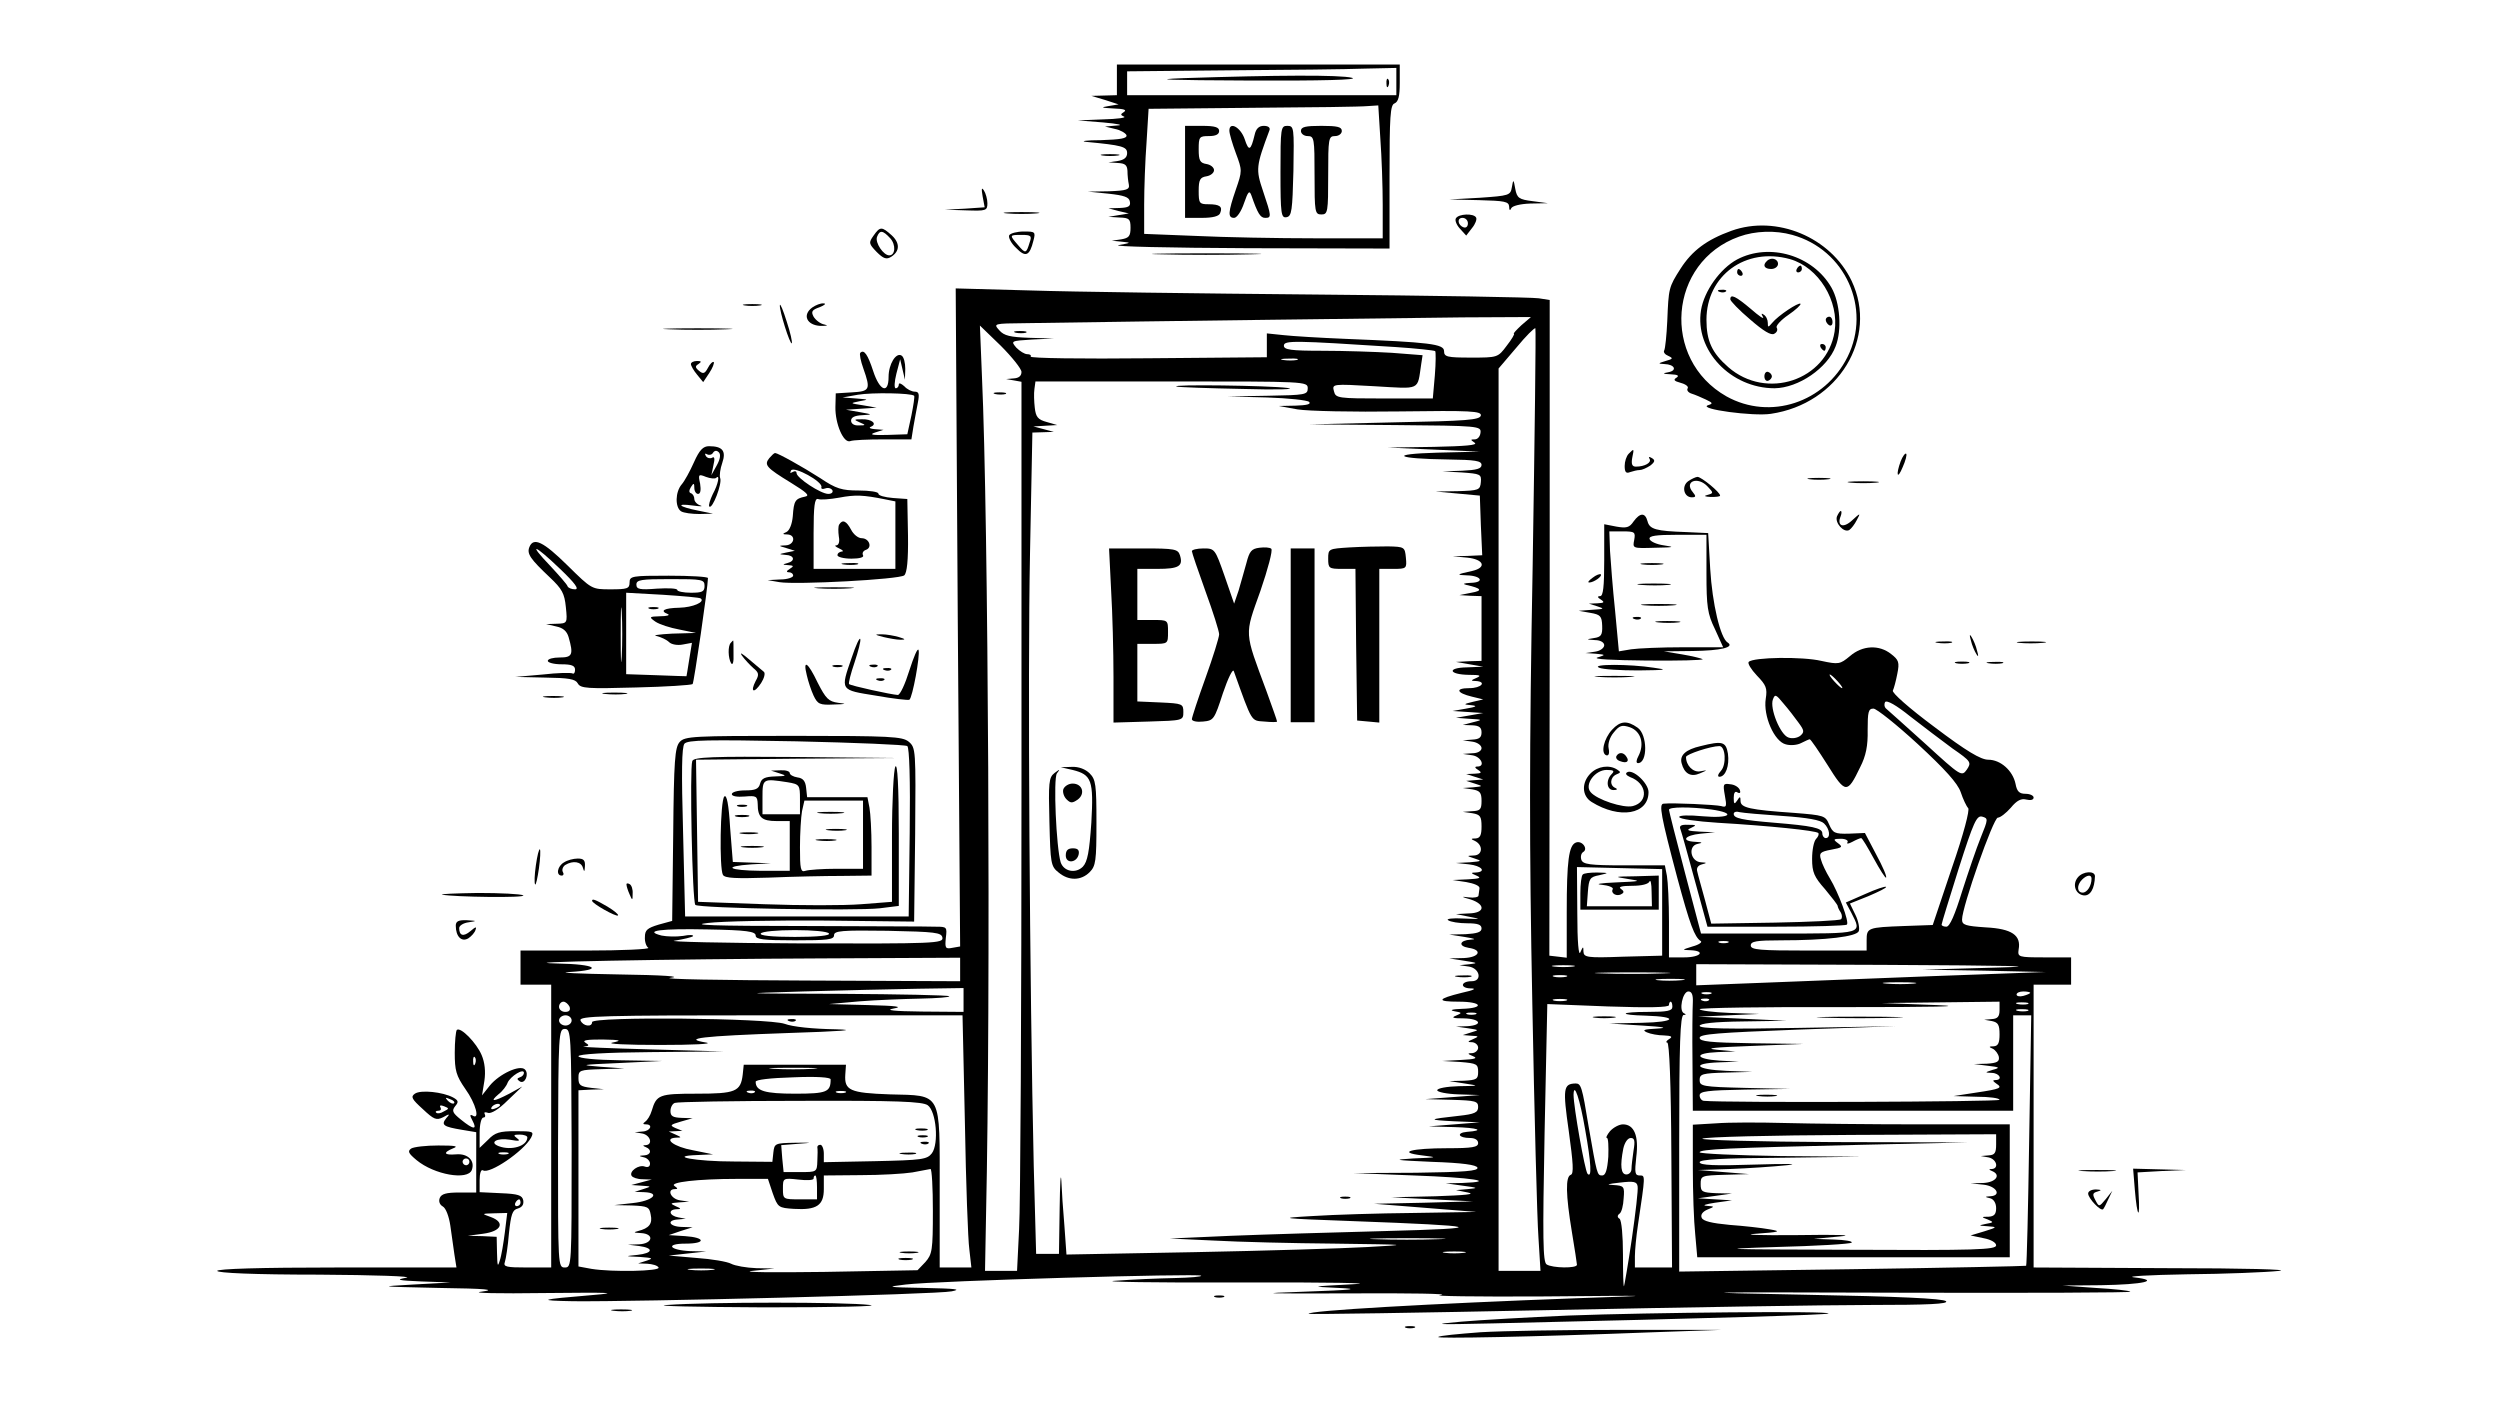 <svg width="1312" height="736" viewBox="0 0 1312 736" fill="none" xmlns="http://www.w3.org/2000/svg">
<path d="M586.149 41.905V49.953L579.532 50.132L572.736 50.31L579.89 52.456L587.043 54.782L581.678 55.676C577.386 56.391 577.922 56.57 584.361 56.928C589.726 57.106 591.514 57.643 589.905 58.716C587.938 59.968 587.938 60.326 589.905 61.22C591.336 61.756 586.328 62.472 578.995 62.651L565.582 63.187L578.995 64.26C587.043 64.976 589.905 65.691 586.149 65.87L579.89 66.406L585.076 67.658C587.938 68.195 590.62 69.804 591.157 70.877C591.693 72.666 588.116 73.203 577.743 73.56C570.053 73.56 566.655 74.097 570.053 74.454C588.832 76.243 591.514 76.958 591.514 80.356C591.514 82.681 589.905 83.933 586.686 84.47L581.678 85.185L586.686 85.543C590.441 85.722 591.514 86.616 591.693 89.656C591.693 91.981 592.051 95.2 592.409 96.81C592.945 99.493 591.336 100.029 582.036 100.387L570.947 100.566L581.678 101.639C589.905 102.533 592.588 103.427 592.945 105.752C593.482 108.256 592.23 108.971 587.58 109.15L581.678 109.329L587.043 110.76L592.409 112.012L587.043 112.906L581.678 113.8L587.58 114.158C592.588 114.337 593.303 114.873 593.303 119.523C593.303 123.994 592.409 124.888 588.474 125.604L583.466 126.319L588.832 126.856C593.839 127.392 593.661 127.392 587.043 128.644C583.109 129.36 613.512 130.075 654.646 130.254L729.225 130.433V92.875C729.225 61.041 729.582 54.96 731.907 54.245C733.874 53.351 734.59 50.489 734.59 43.514V33.857H660.369H586.149V41.905ZM732.801 42.799V49.953H662.158H591.514V43.693V37.434L645.704 36.897C675.392 36.718 707.227 36.361 716.348 36.003L732.801 35.645V42.799ZM724.396 72.666C725.111 82.323 725.648 98.062 725.648 107.541V125.067H690.236C670.564 125.067 642.485 124.531 627.641 123.815L600.457 122.742V107.362C600.457 98.956 600.993 84.112 601.709 74.633L602.782 57.106L657.508 56.57C687.554 56.391 714.738 56.033 717.778 55.676L723.323 55.318L724.396 72.666Z" fill="black"/>
<path d="M621.024 41.011C602.781 41.727 613.691 42.084 655.004 42.263C693.634 42.442 713.486 41.905 709.551 40.832C703.292 39.223 670.027 39.401 621.024 41.011Z" fill="black"/>
<path d="M727.615 43.873C727.615 45.84 728.152 46.376 728.688 44.946C729.225 43.694 729.046 42.084 728.509 41.547C727.973 40.832 727.436 41.905 727.615 43.873Z" fill="black"/>
<path d="M621.918 90.194V114.338H630.681C636.583 114.338 639.802 113.444 640.339 111.834C641.77 108.436 640.16 107.184 634.079 107.184C629.429 107.184 629.072 106.648 629.072 100.209C629.072 94.307 629.787 93.055 633.185 92.519C635.331 92.161 637.12 90.731 637.12 89.3C637.12 87.869 635.331 86.438 633.185 86.081C629.787 85.544 629.072 84.292 629.072 78.39C629.072 71.773 629.429 71.415 634.437 71.415C638.014 71.415 639.802 70.521 639.802 68.733C639.802 66.765 637.656 66.05 630.86 66.05H621.918V90.194Z" fill="black"/>
<path d="M645.168 68.554C645.168 70.163 646.778 75.529 648.566 80.358C651.964 89.478 651.964 89.657 648.566 99.494C644.453 111.476 644.274 114.338 647.672 114.338C649.103 114.338 651.428 110.94 652.858 106.648C655.004 100.388 655.72 99.673 656.793 102.713C660.012 112.013 661.443 114.338 663.947 114.338C667.345 114.338 667.345 113.623 662.874 100.388C658.939 88.763 659.118 87.332 666.272 68.196C666.629 66.944 665.556 66.05 663.231 66.05C660.727 66.05 659.118 67.481 658.402 70.879C656.435 79.106 655.362 79.642 653.216 73.025C651.07 66.765 645.168 63.546 645.168 68.554Z" fill="black"/>
<path d="M671.994 90.373C671.994 112.549 672.352 114.517 675.213 113.98C677.896 113.443 678.254 110.582 678.79 89.657C679.148 66.944 679.148 66.05 675.571 66.05C672.173 66.05 671.994 67.123 671.994 90.373Z" fill="black"/>
<path d="M682.725 68.732C682.725 70.163 684.334 71.415 686.301 71.415C689.7 71.415 689.878 72.667 689.878 91.982C689.878 111.297 690.057 112.549 693.455 112.549C696.853 112.549 697.032 111.297 697.032 91.982C697.032 72.667 697.211 71.415 700.609 71.415C702.576 71.415 704.186 70.163 704.186 68.732C704.186 66.586 701.861 66.049 693.455 66.049C685.05 66.049 682.725 66.586 682.725 68.732Z" fill="black"/>
<path d="M578.637 81.609C580.783 81.966 584.36 81.966 586.685 81.609C588.831 81.251 587.042 80.893 582.571 80.893C578.1 80.893 576.312 81.251 578.637 81.609Z" fill="black"/>
<path d="M793.43 98.241C792.714 102.533 791.999 102.712 776.618 103.785L760.522 104.679L776.261 105.037C789.674 105.394 791.82 105.752 791.999 108.435C791.999 110.402 792.536 110.76 793.072 109.329C793.609 108.077 797.722 107.004 803.087 106.825L812.387 106.646L804.339 105.573C797.186 104.679 796.112 103.964 795.218 99.135C794.324 93.948 794.145 93.948 793.43 98.241Z" fill="black"/>
<path d="M515.684 103.07L516.757 108.793L506.384 109.509L495.832 110.045L507.099 110.403C517.472 110.76 518.188 110.582 518.188 106.647C518.188 104.501 517.293 101.461 516.399 100.03C515.147 98.062 514.968 98.957 515.684 103.07Z" fill="black"/>
<path d="M528.561 112.013C532.674 112.371 539.47 112.371 543.763 112.013C547.876 111.655 544.478 111.298 536.072 111.298C527.667 111.298 524.269 111.655 528.561 112.013Z" fill="black"/>
<path d="M764.099 114.516C763.383 115.41 764.277 117.914 766.066 119.881L769.464 123.637L772.504 119.702C774.293 117.556 775.187 115.052 774.65 114.158C773.398 111.833 765.529 112.191 764.099 114.516ZM770.358 117.198C770.358 118.808 769.464 119.702 768.212 119.344C764.993 118.271 764.456 114.337 767.497 114.337C769.106 114.337 770.358 115.589 770.358 117.198Z" fill="black"/>
<path d="M908.605 121.133C895.728 125.783 888.038 131.506 881.957 140.984C875.698 150.821 875.698 151.179 874.982 168.526C874.625 176.038 873.909 183.013 873.373 183.907C872.836 184.801 873.731 186.053 875.519 186.769C878.202 188.02 878.023 188.378 874.088 189.451C869.975 190.703 869.975 190.882 873.552 191.061C878.917 191.24 880.348 194.459 875.519 195.353C872.3 195.89 872.479 196.247 876.771 196.426C880.527 196.605 881.421 197.141 879.811 198.215C878.023 199.288 878.559 200.003 881.957 200.897C884.64 201.613 886.25 202.865 885.713 203.759C884.998 204.832 886.071 206.084 887.859 206.62C889.648 207.157 892.867 208.588 895.192 209.661C898.948 211.449 899.126 211.807 896.265 212.701C891.078 214.668 920.23 218.603 929.351 217.172C964.762 211.986 985.866 177.29 971.737 147.423C960.828 124.531 932.391 112.548 908.605 121.133ZM940.618 123.279C968.339 130.969 982.289 161.73 969.591 187.305C957.609 211.27 928.993 220.749 906.101 208.051C871.584 188.557 875.519 137.408 912.719 124.173C921.124 121.133 931.676 120.775 940.618 123.279Z" fill="black"/>
<path d="M911.645 136.157C902.703 140.985 894.297 152.789 892.688 162.804C889.29 183.729 908.247 203.76 931.318 203.76C943.837 203.581 959.039 193.208 963.331 181.762C966.729 173.177 965.656 158.87 961.185 151.001C951.528 134.011 928.635 127.214 911.645 136.157ZM939.366 135.978C954.389 140.27 965.299 157.976 962.795 174.072C958.681 199.646 927.026 210.198 906.995 192.671C898.411 185.16 895.549 178.9 895.549 167.812C895.549 144.562 916.116 129.539 939.366 135.978Z" fill="black"/>
<path d="M927.204 137.051C924.879 139.197 925.952 141.164 929.529 141.164C931.496 141.164 933.106 139.912 933.106 138.481C933.106 135.799 929.35 134.726 927.204 137.051Z" fill="black"/>
<path d="M942.943 141.164C942.406 142.058 942.764 142.952 943.658 142.952C944.731 142.952 945.625 142.058 945.625 141.164C945.625 140.091 945.267 139.375 944.91 139.375C944.373 139.375 943.479 140.091 942.943 141.164Z" fill="black"/>
<path d="M911.645 142.952C911.645 143.846 912.539 144.74 913.612 144.74C914.506 144.74 914.864 143.846 914.327 142.952C913.791 141.879 912.896 141.163 912.36 141.163C912.002 141.163 911.645 141.879 911.645 142.952Z" fill="black"/>
<path d="M902.345 153.147C903.597 153.683 905.207 153.504 905.743 152.968C906.459 152.431 905.386 151.895 903.419 152.074C901.451 152.074 900.915 152.61 902.345 153.147Z" fill="black"/>
<path d="M908.068 157.081C908.068 157.975 912.718 162.804 918.441 167.633C925.416 173.714 929.53 176.217 931.139 175.144C932.57 174.429 933.107 172.998 932.391 171.925C931.855 171.031 934.537 167.991 938.472 165.308C942.406 162.625 945.268 159.943 944.91 159.406C943.837 158.512 933.107 165.666 930.066 169.421C927.92 171.925 927.741 171.925 927.741 169.421C927.741 167.812 926.847 165.844 925.595 165.129C924.343 164.235 924.164 164.592 925.237 166.381C925.953 167.812 923.091 165.844 918.799 162.089C910.93 155.471 908.068 154.041 908.068 157.081Z" fill="black"/>
<path d="M958.145 167.811C958.145 168.884 959.039 170.136 959.933 170.672C961.006 171.209 961.721 170.494 961.721 169.063C961.721 167.453 961.006 166.201 959.933 166.201C959.039 166.201 958.145 166.917 958.145 167.811Z" fill="black"/>
<path d="M955.462 182.297C955.999 183.192 956.893 184.086 957.429 184.086C957.787 184.086 958.145 183.192 958.145 182.297C958.145 181.224 957.25 180.509 956.177 180.509C955.283 180.509 954.926 181.224 955.462 182.297Z" fill="black"/>
<path d="M925.953 197.5C925.953 199.109 926.847 200.182 927.92 199.825C928.993 199.467 929.888 198.394 929.888 197.5C929.888 196.605 928.993 195.532 927.92 195.175C926.847 194.817 925.953 195.89 925.953 197.5Z" fill="black"/>
<path d="M458.454 123.637C455.772 127.393 455.95 127.93 460.064 132.222C463.641 135.799 465.25 136.335 467.754 134.726C472.225 131.864 472.404 127.572 467.933 123.459C462.746 118.809 461.852 118.809 458.454 123.637ZM467.218 125.068C470.258 128.466 469.9 134.01 466.681 134.01C463.641 134.01 459.17 127.393 460.243 124.353C461.673 120.597 463.283 120.776 467.218 125.068Z" fill="black"/>
<path d="M529.634 123.458C529.098 124.531 530.528 127.572 533.211 130.075C538.219 135.262 540.365 134.368 542.332 126.32C543.584 121.67 543.226 121.491 537.324 121.491C533.748 121.491 530.349 122.385 529.634 123.458ZM540.365 127.214C538.576 133.116 538.219 133.295 534.284 128.645C529.634 123.279 529.634 123.279 536.251 123.279C541.08 123.279 541.617 123.816 540.365 127.214Z" fill="black"/>
<path d="M609.756 133.473C622.275 133.831 643.199 133.831 656.255 133.473C669.311 133.294 659.117 132.936 633.542 132.936C607.967 132.936 597.236 133.294 609.756 133.473Z" fill="black"/>
<path d="M502.629 323.943L503.88 496.706L499.767 497.422C496.19 498.137 495.832 497.6 496.369 492.235C497.084 486.512 496.905 486.333 491.182 486.333C487.784 486.154 456.487 486.154 421.612 485.975C374.218 485.975 361.52 485.439 371.536 484.366C378.868 483.472 406.231 482.935 432.343 483.114L479.736 483.651L480.273 438.045C480.631 393.334 480.631 392.44 476.875 389.221C473.477 386.538 467.754 386.18 416.247 386.18C363.845 386.18 359.374 386.359 356.692 389.4C354.188 392.261 353.651 398.878 353.294 438.045L352.757 483.293L345.603 485.26C339.701 487.049 338.45 488.122 338.45 491.698C338.271 494.202 339.165 496.706 340.238 497.422C341.132 498.137 326.467 498.852 307.688 498.852H273.171V507.794V516.737H281.219H289.267V590.957V665.177H276.569C265.66 665.177 264.05 664.82 264.945 662.316C265.481 660.706 266.554 654.089 267.091 647.293C268.164 637.278 268.879 634.953 271.741 634.237C274.066 633.522 274.96 632.091 274.602 629.945C274.066 627.262 271.919 626.547 262.798 626.189L251.71 625.653V619.393C251.71 615.816 252.425 613.491 253.498 614.207C256.897 616.353 274.781 604.192 278.716 597.038C280.325 593.819 279.789 593.64 270.489 593.64C262.262 593.64 259.758 594.355 256.181 598.111L251.71 602.403V594.534C251.71 590.063 252.604 586.486 253.677 586.486C254.572 586.486 254.929 585.771 254.393 584.697C253.856 583.803 254.393 583.446 256.002 583.982C257.612 584.697 261.725 582.194 266.375 577.544L274.066 570.211L267.27 573.967C259.043 578.259 256.718 578.438 261.546 574.325C263.693 572.715 265.839 569.853 266.375 568.244C267.806 564.846 274.96 560.375 274.96 563.057C274.96 563.952 274.066 565.025 272.814 565.382C271.204 565.919 271.204 566.455 272.814 567.528C275.496 569.138 277.821 563.594 275.496 561.269C272.814 558.586 262.083 563.594 257.075 569.675L252.962 574.861L254.214 567.171C254.929 562.342 254.393 557.513 252.783 553.757C250.1 547.319 241.695 538.735 239.727 540.523C239.191 541.238 238.654 546.604 238.654 552.506C238.654 561.805 239.37 564.488 244.199 571.463C249.743 579.153 252.068 588.096 247.954 585.413C246.524 584.697 246.524 585.413 247.954 588.096C250.637 593.103 248.491 592.924 241.874 587.559C237.403 583.982 237.045 582.909 238.833 580.584C240.801 578.259 240.622 577.544 237.76 575.934C232.395 573.073 220.77 571.821 217.73 573.967C215.405 575.576 216.12 576.828 221.843 582.015C227.745 587.559 228.997 588.096 232.574 586.307C235.972 584.34 236.329 584.519 234.183 586.844C231.322 590.421 232.753 591.315 242.41 592.924L249.922 594.176V609.915V625.832H240.979C234.183 625.832 231.68 626.547 230.785 628.693C230.07 630.482 230.785 632.27 232.395 633.164C234.004 634.059 235.614 638.351 236.329 643.18C237.045 648.008 237.939 654.804 238.476 658.381L239.549 665.177H176.774C136.177 665.177 114 665.893 114 666.966C114 668.039 133.136 668.933 167.296 668.933C196.447 669.112 217.193 669.827 213.259 670.543C207.357 671.616 208.609 671.973 221.307 672.51L236.508 673.047L216.835 674.12C197.878 675.193 198.414 675.193 230.249 675.908C255.466 676.266 260.831 676.802 252.604 677.875C246.702 678.591 261.368 678.948 285.69 678.591C320.923 678.233 325.752 678.412 310.729 679.664C282.829 681.989 281.219 682.525 300.892 682.883C333.084 683.241 492.077 679.306 499.409 677.697C504.953 676.623 501.734 676.266 485.102 675.908C465.25 675.55 464.535 675.372 475.265 674.12C491.182 672.152 629.071 668.218 630.323 669.47C631.039 670.006 624.6 670.543 616.373 670.722C608.147 670.9 594.197 671.437 585.255 672.152C576.491 672.689 606.179 673.225 651.427 673.047C697.032 672.868 723.322 673.404 710.446 673.941C687.196 675.193 687.196 675.193 702.398 675.908C714.201 676.445 710.267 676.981 684.513 677.875C657.865 678.77 662.694 678.948 708.657 678.77C740.134 678.591 761.416 678.948 756.051 679.664C750.685 680.2 774.472 680.558 808.81 680.379C871.048 679.843 871.048 679.843 828.483 681.273C750.328 684.135 685.228 687.891 686.838 689.5C687.196 689.858 744.068 688.964 813.46 687.533C882.672 686.102 958.324 684.85 981.395 684.85C1012.16 684.85 1022.71 684.314 1021.28 682.883C1019.85 681.452 996.239 680.379 947.951 679.485C882.315 678.233 886.249 678.054 997.848 678.412C1064.38 678.591 1118.57 678.412 1118.03 677.875C1117.67 677.339 1109.45 676.445 1099.79 675.908L1082.44 674.656L1102.47 674.477C1125.19 674.12 1134.13 671.973 1120 670.364C1115.17 669.827 1127.51 669.112 1147.72 668.754C1167.93 668.575 1189.57 667.681 1196.01 666.966C1202.8 666.25 1177.94 665.535 1137.53 665.535L1067.24 665.177V590.957V516.737H1077.08H1086.91V509.583V502.429H1072.78C1059.19 502.429 1058.83 502.25 1059.37 498.316C1060.8 490.804 1055.79 487.406 1042.2 486.691C1031.47 485.975 1029.68 485.439 1029.68 482.577C1029.68 475.96 1046.14 429.103 1048.46 429.103C1049.71 429.103 1052.75 426.778 1055.26 423.917C1058.48 419.982 1060.8 418.909 1063.48 419.624C1065.63 420.161 1067.24 419.803 1067.24 418.551C1067.24 417.478 1065.27 416.584 1062.95 416.584C1059.73 416.584 1058.48 415.332 1057.76 411.397C1056.33 404.423 1049.89 398.699 1043.45 398.699C1039.52 398.699 1032.01 394.228 1015.2 381.53C1001.96 371.694 992.662 363.467 993.377 362.394C993.914 361.321 994.987 357.386 995.702 353.631C996.954 347.55 996.417 346.298 992.483 343.258C986.223 338.25 977.46 338.608 970.843 344.331C965.656 348.623 964.941 348.802 955.82 346.835C945.983 344.51 920.051 344.867 917.726 347.371C917.011 348.087 918.978 351.306 922.018 354.525C926.847 359.533 927.562 361.142 926.668 366.686C925.237 375.629 931.139 389.221 937.22 390.651C939.724 391.367 943.301 391.009 945.268 389.936C947.414 388.863 949.381 387.969 949.739 387.969C950.276 387.969 954.389 394.05 959.039 401.382C968.518 416.584 969.412 416.763 976.208 402.634C979.248 396.732 980.321 391.367 980.143 383.14C980.143 373.661 980.5 371.873 983.183 371.873C984.793 371.873 995.344 380.279 1006.43 390.473C1020.74 403.707 1027.36 411.04 1028.97 415.69C1030.22 419.445 1032.01 423.201 1032.9 424.095C1033.8 424.99 1030.58 437.509 1024.32 455.572L1014.3 485.439L999.279 485.975C980.143 486.691 979.606 486.87 979.606 493.487V498.852H949.203C923.449 498.852 918.799 498.495 918.799 496.17C918.799 494.023 921.661 493.487 934.537 493.487C958.502 493.487 974.42 491.52 975.493 488.658C976.029 487.227 975.314 483.293 973.704 480.074L970.843 474.172L980.679 470.237C986.044 467.912 990.158 465.945 989.8 465.408C989.264 465.051 984.435 466.66 978.891 469.164L968.697 473.635L971.558 479.001C977.281 490.268 978.354 489.91 933.464 489.91H892.688L884.282 458.076C879.632 440.549 875.876 425.526 875.876 424.99C875.876 423.38 887.144 423.38 898.053 424.811C911.645 426.778 907.89 429.64 893.761 428.388C886.249 427.672 881.242 427.851 881.242 428.745C881.242 429.818 890.363 431.07 901.451 431.786C928.814 433.395 952.958 435.899 954.21 437.151C954.747 437.688 954.21 439.118 953.137 440.191C951.885 441.443 950.991 446.093 950.991 450.743C950.991 457.718 952.064 460.222 957.787 466.66C961.364 470.953 964.404 474.887 964.404 475.424C964.404 475.96 965.12 477.57 966.014 478.822C966.729 480.074 966.908 481.683 966.193 482.399C965.477 483.114 949.918 483.829 931.497 484.187L898.053 484.724L894.834 472.562C893.045 465.945 891.078 459.149 890.72 457.36C890.184 455.572 891.078 454.141 893.224 453.605C895.907 452.889 895.907 452.71 892.688 452.532C887.144 452.174 885.713 443.947 890.899 442.874C893.761 442.337 893.582 441.98 889.826 441.801C881.957 441.443 883.924 438.403 892.509 437.509L900.02 436.793L891.972 436.436C885.713 436.078 884.64 435.72 887.501 434.468C890.542 433.038 890.363 432.859 885.892 432.859C882.136 432.68 881.063 433.395 881.957 435.363C882.494 436.793 885.892 448.955 889.469 462.189L896.086 486.333H932.212C952.064 486.333 968.697 485.797 969.233 485.26C970.664 484.008 964.762 468.27 960.291 460.937C958.324 457.718 956.177 453.247 955.641 451.101C954.568 447.703 955.283 446.987 961.006 445.914C966.908 444.841 967.266 444.484 964.583 442.516C961.9 440.549 962.079 440.191 966.193 440.191C968.518 440.191 970.127 441.086 969.591 441.98C968.875 443.053 970.127 442.874 972.095 441.801C974.062 440.728 976.208 439.834 976.745 439.834C977.281 439.834 980.143 444.662 983.362 450.564C986.581 456.466 989.442 460.937 989.8 460.58C990.337 460.043 988.012 454.678 984.614 448.418L978.712 437.151L970.306 437.509C962.795 437.688 961.9 437.151 959.933 432.68C957.966 428.03 957.251 427.851 941.512 426.599C918.262 424.99 913.434 423.917 913.434 420.34C913.434 417.836 913.076 417.836 911.645 420.161C910.215 422.307 909.857 421.949 909.857 418.73C909.857 416.047 910.572 414.974 911.824 415.869C913.076 416.584 913.613 416.047 913.076 414.617C912.539 413.186 910.393 411.755 908.068 411.576C904.313 411.04 904.134 411.397 905.207 417.478C906.28 423.201 906.101 423.917 903.24 423.022C900.378 422.307 878.023 421.234 873.015 421.77C870.511 421.949 871.584 428.03 880.169 460.401C886.965 485.618 889.29 491.698 892.509 493.845C893.582 494.381 891.615 495.812 888.217 496.706C882.494 498.495 882.494 498.495 887.144 498.673C895.37 499.031 892.509 502.429 883.924 502.429H875.876V483.829C875.876 473.635 875.34 462.726 874.803 459.685L873.73 454.141H852.269C834.385 454.141 830.808 453.605 829.913 451.28C829.377 449.67 829.735 447.882 830.808 447.166C833.669 445.557 830.271 440.907 827.052 442.159C823.296 443.589 822.223 451.637 822.223 478.643V502.608L817.752 502.071L813.102 501.535L813.281 329.487V157.439L807.558 156.544C804.339 156.008 751.759 155.114 690.773 154.577C629.787 154.041 562.184 153.146 540.722 152.431L501.555 151.358L502.629 323.943ZM798.437 170.673C795.754 173.177 793.966 175.144 794.502 175.144C795.039 175.144 793.429 178.006 790.747 181.404C786.097 187.663 785.918 187.663 771.968 187.663C759.449 187.663 757.839 187.306 757.839 184.265C757.839 180.51 750.328 179.615 705.974 177.827C692.74 177.29 678.075 176.396 673.425 175.86L664.84 174.965V181.225V187.484L602.424 188.021C568.085 188.379 540.365 188.021 540.901 187.127C541.259 186.411 540.543 185.875 539.113 185.875C537.682 185.875 535.178 184.265 533.39 182.477C530.349 178.9 530.528 178.9 541.617 178.185L553.063 177.648L540.365 177.29C530.171 176.933 526.951 176.217 524.448 173.356C521.228 169.779 521.407 169.779 538.04 169.6C605.106 168.527 738.166 166.917 767.676 166.56L803.445 166.381L798.437 170.673ZM536.072 195.175C536.072 197.321 534.642 198.394 532.138 198.573L528.024 198.93L532.138 199.646L536.072 200.361V411.934C536.072 528.362 535.536 633.343 534.82 645.147L533.747 666.966H525.342H516.936L517.473 637.814C519.976 524.248 518.724 272.078 515.326 197.5L514.253 170.852L525.163 181.404C531.065 187.306 536.072 193.565 536.072 195.175ZM804.339 297.116C802.55 393.692 802.55 444.305 804.16 526.573C805.233 584.519 806.664 639.96 807.379 649.439L808.452 666.966H797.364H786.454V430.176V193.386L795.754 182.477C800.762 176.396 805.233 171.925 805.769 172.283C806.127 172.819 805.412 228.976 804.339 297.116ZM732.264 182.119C743.353 182.835 752.832 183.908 753.189 184.265C753.547 184.623 753.547 190.346 753.01 196.963L751.937 209.125H726.541C702.04 209.125 700.967 208.946 700.073 205.369C698.999 201.434 699.178 201.434 721.176 202.686C746.036 204.117 743.711 205.19 745.857 191.061L746.572 186.411L730.476 185.159C721.534 184.623 705.259 184.086 693.992 184.086C677.359 184.086 673.782 183.55 673.782 181.404C673.782 178.542 679.327 178.721 732.264 182.119ZM680.579 188.915C678.79 189.273 675.571 189.273 673.425 188.915C671.1 188.558 672.531 188.2 676.465 188.2C680.4 188.021 682.188 188.379 680.579 188.915ZM686.302 203.759C686.302 207.157 685.05 207.336 665.377 207.694L644.273 208.052L664.84 208.588C676.107 208.946 686.123 210.019 687.017 210.913C688.269 212.165 685.586 212.701 679.863 212.88L671.1 213.059L680.936 214.848C686.302 215.742 710.267 216.278 734.232 215.921C772.147 215.384 777.512 215.742 777.154 218.067C776.618 220.392 769.822 220.928 731.907 221.644L687.196 222.717L732.264 223.074C776.081 223.432 777.333 223.611 776.976 227.009C776.797 228.976 775.545 230.586 773.935 230.586C771.61 230.586 771.61 230.765 773.935 232.374C775.724 233.626 768.928 234.163 752.474 234.52L728.33 234.878L752.474 235.951L776.618 237.024L754.262 237.561C728.33 238.276 732.443 240.78 760.164 241.138C774.293 241.317 777.512 241.853 777.512 243.999C777.512 245.967 775.008 246.682 767.318 247.04L756.945 247.397L767.139 247.934C776.797 248.649 777.512 248.828 777.154 252.941C776.797 257.234 776.081 257.413 764.993 257.77L753.368 257.949L764.993 259.022L776.618 260.095L777.154 275.655L777.87 291.393L770.001 291.751L762.31 291.929L770.001 292.645C778.764 293.539 780.374 297.831 772.683 299.62C764.456 301.408 763.92 301.766 769.822 301.945C777.512 302.124 779.301 305.7 771.789 305.879C768.212 306.058 767.318 306.416 769.464 306.952C777.512 308.741 778.406 309.993 772.147 311.066L765.887 312.318L771.789 312.675L777.512 312.854V329.844V346.835L770.895 347.013L764.099 347.371L771.253 348.623L778.406 349.875L769.822 350.233C759.27 350.412 760.164 353.988 770.895 354.167C776.797 354.167 777.691 354.525 774.829 355.777C771.789 357.029 771.789 357.386 774.472 357.386C780.374 357.744 777.512 361.142 771.074 361.142C763.562 361.142 764.278 363.646 772.504 365.613L778.406 367.044L773.041 368.296C767.854 369.548 767.854 369.727 772.147 370.084C775.545 370.442 774.829 370.979 769.464 371.873L762.31 373.125L770.358 373.661L778.406 374.198L771.253 375.45L764.099 376.702L771.253 377.238C778.227 377.596 778.227 377.775 773.041 379.027L767.676 380.457L772.683 380.636C776.26 380.815 777.512 381.709 777.512 384.392C777.512 387.075 776.26 387.969 772.683 388.148L767.676 388.505L772.683 389.221C775.366 389.578 777.512 391.188 777.512 392.619C777.512 394.05 775.545 395.301 772.683 395.301L767.676 395.659L772.683 396.375C777.333 397.09 779.658 402.276 775.366 402.276C773.756 402.276 773.935 402.992 775.724 404.065C777.87 405.496 777.512 405.853 773.935 406.032L769.464 406.211L773.935 407.642L778.406 409.072L773.935 409.43L769.464 409.788L773.935 411.219C778.406 412.649 778.406 412.649 773.041 413.186L767.676 413.544L772.683 414.259C776.618 414.974 777.512 415.869 777.512 420.34C777.512 424.811 776.797 425.526 772.683 425.705L767.676 426.063L772.683 426.778C776.797 427.493 777.512 428.388 777.512 433.753C777.512 438.224 776.797 439.834 774.472 440.013C771.789 440.013 771.789 440.37 773.935 441.264C778.406 443.411 778.227 448.776 773.578 448.955C769.464 449.134 769.643 449.134 773.935 450.564C777.87 451.816 777.691 451.995 771.253 452.532L764.099 452.889L770.895 453.605C777.512 454.32 780.374 457.539 774.472 457.897C771.789 457.897 771.789 458.255 774.829 459.507C777.691 460.758 776.618 461.116 770.358 461.474L762.31 461.832L769.464 462.905C773.578 463.62 776.618 464.872 776.439 466.124C776.26 467.376 776.081 469.164 775.902 470.058C775.902 470.774 773.578 471.31 770.895 470.953C766.603 470.416 766.603 470.595 771.789 472.026C779.837 474.708 779.301 479.179 770.895 479.358L764.099 479.716L771.253 481.147C777.691 482.399 777.333 482.399 768.033 482.041C762.131 481.683 758.733 482.22 759.985 482.935C761.237 483.829 765.708 484.545 770.001 484.545C775.545 484.545 777.512 485.26 777.512 487.227C777.512 489.195 775.187 489.91 769.106 490.268L760.522 490.447L768.57 491.698C773.935 492.593 775.008 492.95 771.789 493.129C765.887 493.487 765.172 496.527 770.716 497.422C778.227 498.495 776.439 502.429 768.212 502.787L760.522 502.966L768.57 504.218C775.366 505.291 775.902 505.469 771.253 506.006L765.887 506.543L770.895 507.258C776.618 508.152 778.049 514.948 772.326 514.948C766.603 514.948 766.066 518.525 771.61 518.704C775.187 518.704 773.756 519.598 767.139 521.029C754.083 524.248 753.726 525.679 765.53 525.679C777.87 525.679 779.301 529.077 767.318 529.435C761.953 529.613 760.522 530.15 763.205 530.687C767.318 531.402 767.497 531.581 764.099 533.012C761.416 534.085 762.489 534.442 768.212 534.442C776.976 534.621 778.585 538.019 770.001 538.556L764.099 538.735L770.358 539.629C776.26 540.523 776.439 540.523 772.147 541.775L767.676 543.206L772.147 543.563C776.26 543.742 776.26 543.921 773.041 545.352C770.001 546.604 770.001 546.961 772.683 546.961C774.293 547.14 775.724 548.392 775.724 549.823C775.724 551.254 774.293 552.506 772.683 552.684C770.001 552.684 770.001 553.042 773.041 554.294C775.724 555.367 774.114 555.904 766.781 556.261L756.945 556.798L766.424 557.334C775.008 558.05 775.724 558.407 775.724 562.521C775.724 566.277 775.008 566.813 768.212 567.171L760.522 567.35L768.57 568.602C776.618 569.853 776.439 569.853 765.53 570.032C759.27 570.211 754.262 571.105 754.262 572.178C754.262 573.073 759.27 574.146 765.53 574.325L776.618 574.682L762.31 575.755L748.003 576.828L761.953 577.186C774.293 577.544 775.724 577.901 775.724 580.942C775.724 583.803 773.935 584.697 765.53 585.592C749.255 587.38 748.897 587.738 763.205 588.453L776.618 588.99L763.205 590.063L749.791 591.136L763.026 591.494C775.724 591.851 779.658 593.282 769.822 593.997C764.099 594.534 765.351 597.217 771.431 597.217C774.114 597.217 775.724 598.29 775.724 599.899C775.724 602.045 772.683 602.582 759.807 602.582C740.67 602.582 732.801 604.728 746.214 606.338C754.799 607.411 754.62 607.411 741.743 607.947C730.297 608.663 731.728 608.841 751.401 609.736C767.676 610.272 774.829 611.345 775.366 612.776C775.902 614.564 768.57 615.101 743.174 615.459L710.446 615.638L742.101 616.889C772.326 617.963 786.454 620.109 767.497 620.824L758.733 621.003L767.676 622.255C775.724 623.328 776.081 623.507 770.358 624.043L764.099 624.58L770.358 625.832C774.651 626.726 769.106 627.262 753.368 627.799L730.118 628.335L751.58 629.409L773.041 630.482L747.109 631.197L721.176 631.734L748.003 633.88L774.829 636.026L741.743 636.562C723.501 636.741 699.894 637.457 688.984 638.172C670.027 639.245 670.921 639.424 710.267 640.855C778.585 643.358 782.52 644.61 727.436 646.041C700.43 646.756 663.767 647.83 646.062 648.545L613.87 649.976L637.119 651.049C649.996 651.764 678.432 652.479 700.609 652.658C739.955 653.195 740.312 653.195 717.599 654.447C704.901 655.162 664.125 656.414 626.925 657.129L559.68 658.381L558.607 643.358C557.891 635.31 557.176 624.401 556.997 619.572C556.639 614.564 556.282 621.361 556.103 634.237L555.745 658.024H549.665H543.763L542.511 612.061C540.365 517.273 539.292 352.737 540.543 290.856L541.795 227.009L547.518 226.83L553.063 226.651L547.697 225.221L542.332 223.79L548.591 223.432L554.851 223.074L549.307 221.465C544.657 220.213 543.584 218.782 543.047 213.953C542.69 210.913 542.511 206.442 542.868 204.117L543.405 200.182H614.943C685.05 200.182 686.302 200.182 686.302 203.759ZM964.404 357.565C966.193 359.533 967.266 361.142 966.729 361.142C966.193 361.142 964.404 359.533 962.616 357.565C960.827 355.598 959.754 353.988 960.291 353.988C960.827 353.988 962.616 355.598 964.404 357.565ZM943.837 379.205C946.878 383.319 947.056 384.213 944.731 386.18C943.301 387.253 940.618 387.79 938.651 387.075C934.358 385.823 928.635 371.694 930.424 367.044C931.497 364.183 932.034 364.361 935.968 369.19C938.472 372.052 942.049 376.702 943.837 379.205ZM1024.67 392.798C1034.51 399.594 1034.69 400.13 1032.19 403.886C1029.5 407.642 1029.15 407.463 1010.37 390.294C999.815 380.815 990.516 372.409 989.621 371.694C988.906 370.979 988.727 369.548 989.264 368.475C990.158 367.223 995.166 370.084 1002.5 375.986C1009.12 381.173 1019.13 388.684 1024.67 392.798ZM476.16 391.546C477.233 392.44 477.769 409.251 477.411 436.972L476.875 480.968H418.214H359.553L358.48 436.793C357.586 405.138 357.765 392.082 359.195 390.294C360.984 388.327 371.178 388.148 417.856 389.042C448.975 389.757 475.265 390.83 476.16 391.546ZM935.432 428.209C948.666 429.103 955.462 430.355 957.251 432.143C960.291 435.005 960.827 439.834 958.145 439.834C957.251 439.834 956.356 438.761 956.356 437.33C956.356 434.468 950.812 433.395 931.318 431.786C914.149 430.355 909.857 429.461 909.857 427.136C909.857 426.063 911.288 425.705 913.076 426.241C914.686 426.599 924.701 427.493 935.432 428.209ZM1039.52 439.476C1037.19 445.199 1032.9 457.897 1029.68 467.912C1025.93 480.074 1023.24 486.333 1021.46 486.333C1020.02 486.333 1018.95 485.797 1018.95 485.26C1018.95 484.545 1023.07 471.31 1027.89 455.93C1035.76 431.249 1037.37 427.851 1040.23 428.566C1043.45 429.461 1043.45 429.818 1039.52 439.476ZM872.3 478.822V501.535L851.732 502.071C832.775 502.787 831.165 502.429 830.987 499.389C830.987 496.527 830.808 496.527 829.377 499.746C828.483 502.071 827.767 494.381 827.767 479.179L827.588 455.035L849.944 455.572L872.3 456.108V478.822ZM396.574 490.983C396.574 492.95 400.33 493.487 417.141 493.487C434.31 493.487 437.708 493.129 437.708 490.804C437.708 488.479 441.643 488.122 465.787 488.479C491.004 489.016 494.044 489.374 494.581 492.056C495.117 495.097 490.825 495.275 420.36 495.097C379.226 494.918 349.359 494.202 354.009 493.666C358.659 492.95 362.951 491.877 363.667 491.341C364.203 490.625 361.878 490.447 358.48 491.162C354.903 491.698 349.896 491.52 347.213 490.983C337.376 488.479 346.676 487.227 371.357 487.764C391.924 488.122 396.574 488.837 396.574 490.983ZM435.025 489.91C435.741 490.983 429.302 491.698 417.141 491.698C404.98 491.698 398.541 490.983 399.257 489.91C399.793 488.837 407.841 488.122 417.141 488.122C426.441 488.122 434.489 488.837 435.025 489.91ZM906.816 494.739C905.565 495.097 903.418 495.097 902.345 494.739C901.093 494.202 901.988 493.845 904.491 493.845C906.995 493.845 907.89 494.202 906.816 494.739ZM503.88 508.868V514.948L423.043 514.591C378.511 514.412 346.497 513.875 351.863 513.16C358.301 512.444 348.465 511.729 324.142 511.371C303.575 511.014 291.95 510.477 298.746 510.119C317.346 509.046 313.054 506.006 292.487 505.648C264.05 504.933 349.717 503.323 431.091 502.966L503.88 502.608V508.868ZM825.442 507.258C822.581 507.616 818.289 507.616 815.606 507.258C812.744 506.9 815.069 506.543 820.435 506.543C825.8 506.543 828.125 506.9 825.442 507.258ZM1047.57 507.794L1009.12 508.868L1041.31 509.404L1073.5 510.119L1014.48 512.266C982.11 513.517 940.797 515.127 922.912 515.842L890.184 517.094V511.55V506.006L988.191 506.364C1055.97 506.721 1074.21 507.079 1047.57 507.794ZM872.657 510.835C863.536 511.193 849.05 511.193 840.465 510.835C831.881 510.656 839.392 510.298 857.098 510.298C874.803 510.298 881.778 510.656 872.657 510.835ZM821.865 512.623C820.077 512.981 817.216 512.981 815.606 512.623C813.817 512.087 815.248 511.729 818.646 511.729C822.044 511.729 823.475 512.087 821.865 512.623ZM882.494 514.412C878.917 514.769 873.194 514.769 869.975 514.412C866.934 514.054 869.975 513.696 876.771 513.696C883.746 513.696 886.249 514.054 882.494 514.412ZM1004.29 516.2C1000.53 516.558 994.092 516.558 989.979 516.2C985.687 515.842 988.727 515.485 996.596 515.485C1004.47 515.485 1007.86 515.842 1004.29 516.2ZM505.669 524.785V531.044L483.85 530.865C468.827 530.687 464.177 530.15 469.006 529.256C474.192 528.362 470.615 527.825 455.592 527.467L435.025 526.931L451.121 525.5C460.064 524.785 474.371 524.248 483.134 524.069C491.898 523.89 498.694 523.354 498.157 522.817C497.621 522.281 471.867 521.744 441.106 521.565C386.916 521.387 386.201 521.387 421.612 520.314C441.821 519.777 469.006 519.062 482.061 518.883L505.669 518.525V524.785ZM888.396 526.037C888.217 529.256 888.038 543.384 888.217 557.334L888.396 582.909H972.452H1056.51V557.871V532.833H1061.34H1065.99L1064.91 598.29C1064.38 634.237 1063.66 663.926 1063.31 664.283C1062.95 664.462 1021.99 665.356 972.095 666.072L881.242 667.324V600.078C881.242 547.498 881.778 532.833 883.567 532.654C884.819 532.654 884.997 532.296 883.746 531.76C880.884 530.508 883.03 520.314 886.071 520.314C887.859 520.314 888.574 522.102 888.396 526.037ZM897.874 521.565C896.622 521.923 894.476 521.923 893.403 521.565C892.151 521.029 893.045 520.671 895.549 520.671C898.053 520.671 898.947 521.029 897.874 521.565ZM1065.45 521.029C1065.45 521.387 1063.84 522.102 1061.87 522.639C1059.91 523.175 1058.3 522.817 1058.3 521.923C1058.3 521.029 1059.91 520.314 1061.87 520.314C1063.84 520.314 1065.45 520.671 1065.45 521.029ZM821.865 525.142C820.077 525.5 817.216 525.5 815.606 525.142C813.817 524.606 815.248 524.248 818.646 524.248C822.044 524.248 823.475 524.606 821.865 525.142ZM896.801 524.964C896.265 525.5 894.655 525.679 893.403 525.142C891.972 524.606 892.509 524.069 894.476 524.069C896.443 523.89 897.517 524.427 896.801 524.964ZM298.925 528.362C299.461 530.15 298.746 531.044 296.6 531.044C294.812 531.044 293.381 529.792 293.381 528.362C293.381 526.931 294.454 525.679 295.706 525.679C296.779 525.679 298.21 526.931 298.925 528.362ZM877.665 528.362C877.665 530.508 874.982 531.044 864.788 531.044C849.944 531.044 849.05 532.654 863.715 533.012C881.242 533.548 879.632 536.41 861.569 536.767L844.579 537.125L861.569 538.198C873.373 538.913 875.698 539.45 869.617 539.808C862.821 540.165 861.569 540.523 864.252 541.775C866.219 542.669 870.332 543.384 873.194 543.384C877.307 543.563 878.023 544.1 875.876 545.352C874.446 546.246 874.088 547.14 874.982 547.14C876.055 547.14 876.949 568.244 877.128 606.159L877.486 665.177H867.65H857.992V659.276C857.992 656.235 858.707 648.724 859.602 642.822C863.536 616.353 863.536 616.889 860.496 616.889C857.992 616.889 857.813 615.459 858.707 607.232C860.138 596.144 857.634 590.063 851.732 590.063C849.765 590.063 846.725 591.672 844.936 593.64C843.327 595.607 842.611 597.217 843.327 597.217C844.042 597.217 844.221 601.688 844.042 607.053C843.506 614.028 842.611 616.889 840.823 616.889C838.14 616.889 838.14 616.532 833.669 590.957C830.271 570.211 829.735 568.602 826.873 568.602C820.435 568.78 820.077 571.105 823.296 593.64C825.621 610.451 825.979 615.995 824.369 616.532C821.508 617.426 821.687 626.905 824.906 646.399C826.337 655.162 827.588 663.031 827.588 663.747C827.588 665.714 814.712 665.535 811.671 663.568C809.704 662.316 809.525 650.512 810.598 594.534L812.029 526.931L843.863 528.183C865.146 528.898 875.876 528.719 875.876 527.467C875.876 526.573 876.234 525.679 876.771 525.679C877.307 525.679 877.665 526.931 877.665 528.362ZM1049.36 530.15C1049.36 533.548 1048.28 534.621 1045.42 534.8L1041.31 535.158L1045.42 535.873C1048.64 536.588 1049.36 537.84 1049.36 542.848C1049.36 547.319 1048.64 548.929 1046.31 549.107C1043.63 549.107 1043.63 549.465 1045.78 550.359C1047.21 551.075 1048.64 553.042 1049 554.652C1049.36 557.155 1048.1 557.871 1042.74 558.229L1035.94 558.407L1043.1 559.302C1049.53 560.017 1049.89 560.375 1045.78 561.448C1041.49 562.878 1041.49 562.878 1045.42 563.057C1049.53 563.236 1051.14 566.813 1047.21 566.813C1045.6 566.813 1045.78 567.35 1047.57 568.602C1051.14 570.926 1050.07 571.463 1036.84 573.43L1025.21 575.219L1037.37 575.576C1043.99 575.576 1049.36 576.292 1049.36 577.186C1049.36 578.259 904.849 578.796 894.297 577.723C893.045 577.723 891.972 576.292 891.972 574.861C891.972 572.715 895.907 572.178 915.759 571.821L939.366 571.463L915.759 570.926C893.403 570.39 891.972 570.032 891.972 566.813C891.972 563.594 893.403 563.236 905.922 562.878L919.693 562.521L905.922 561.984C889.647 561.269 887.144 558.05 902.345 557.513L912.539 557.155L902.345 556.619C889.469 555.725 888.753 552.684 901.451 552.148L910.751 551.79L900.915 550.896C894.119 550.181 899.484 549.644 918.799 548.929L946.52 547.856L919.336 547.498C897.517 547.14 891.972 546.604 891.972 544.636C891.972 542.669 901.809 541.954 943.48 540.344L994.808 538.556L943.48 539.45C906.459 540.165 891.972 539.808 891.972 538.377C891.972 537.125 899.484 536.231 914.864 536.052L937.578 535.694L914.328 534.621L891.078 533.548L907.174 532.833L923.27 532.117L907.711 531.581C898.947 531.223 891.972 530.329 891.972 529.613C891.972 528.898 926.31 528.362 968.339 528.54C1014.48 528.54 1033.44 528.183 1016.27 527.467L987.654 526.394L1018.59 526.037L1049.36 525.679V530.15ZM1064.2 526.931C1062.95 527.288 1060.44 527.288 1058.83 526.931C1057.05 526.394 1058.12 526.037 1060.98 526.037C1064.02 526.037 1065.27 526.394 1064.2 526.931ZM1064.2 530.508C1062.95 530.865 1060.44 530.865 1058.83 530.508C1057.05 529.971 1058.12 529.613 1060.98 529.613C1064.02 529.613 1065.27 529.971 1064.2 530.508ZM774.472 532.296C773.22 532.654 771.074 532.654 770.001 532.296C768.749 531.76 769.643 531.402 772.147 531.402C774.651 531.402 775.545 531.76 774.472 532.296ZM299.998 535.515C299.998 536.946 298.567 538.198 296.779 538.198C294.99 538.198 293.381 536.946 293.381 535.515C293.381 534.085 294.99 532.833 296.779 532.833C298.567 532.833 299.998 534.085 299.998 535.515ZM506.384 589.526C506.921 620.824 507.994 650.691 508.709 655.699L509.782 665.177H501.377H493.15V624.222C493.15 572.536 494.581 575.04 467.039 574.325C445.935 573.609 443.073 572.178 443.61 563.952L443.968 558.765H417.141H390.314L389.778 563.952C388.705 572.894 386.022 573.967 365.634 573.967C345.961 573.967 344.53 574.503 342.026 582.909C341.311 585.413 339.701 587.917 338.628 588.632C337.198 589.705 337.376 590.063 338.986 590.063C342.921 590.063 341.311 593.64 337.198 593.819L333.084 594.176L337.198 594.892C341.311 595.786 342.742 600.615 338.986 600.972C337.198 600.972 337.198 601.33 338.986 602.045C342.205 603.297 341.669 606.159 338.092 606.338C335.051 606.517 335.051 606.695 338.092 607.411C339.701 607.768 341.132 609.378 341.132 610.63C341.132 612.24 340.059 612.776 338.45 612.24C335.23 610.988 330.044 614.743 331.475 617.068C332.011 617.963 334.515 618.857 337.198 618.857L342.026 619.036L336.661 620.466L331.296 621.897L336.661 622.255C342.026 622.612 342.026 622.612 337.555 624.043L333.084 625.474L338.092 625.653C347.034 626.011 342.384 630.303 332.011 631.376L322.354 632.449L331.475 632.628C339.88 632.985 340.774 633.343 341.49 637.457C342.563 642.285 340.596 644.61 334.873 646.041C332.19 646.756 332.548 646.935 336.303 647.114C343.457 647.472 342.742 652.658 335.409 653.016L329.507 653.195L335.409 653.91C343.278 654.983 342.742 657.666 334.515 658.56C327.719 659.276 327.719 659.276 335.767 659.633C342.563 660.17 343.099 660.349 339.344 661.601L334.873 663.031L339.701 663.21C342.384 663.389 345.067 664.104 345.603 665.177C346.855 667.145 321.28 667.681 310.371 665.893L303.575 664.641V618.499V572.178L310.371 571.821L316.988 571.642L310.371 570.926C304.469 570.211 303.575 569.496 303.575 565.74C303.575 561.627 304.111 561.448 315.736 561.09L327.719 560.732L315.2 559.838C303.754 558.944 304.469 558.765 325.036 557.871L347.392 556.798L325.573 556.44C312.338 556.261 303.575 555.367 303.575 554.294C303.575 553.221 317.704 552.327 341.669 552.148L379.584 551.79L341.132 550.717C320.029 550.181 304.29 549.465 306.258 549.286C309.298 548.929 309.477 548.571 307.152 547.14C305.363 545.888 308.046 545.531 316.094 545.531C325.93 545.709 326.646 546.067 321.459 547.14C317.882 547.856 328.613 548.392 346.497 548.392C363.667 548.392 374.576 547.856 370.641 547.14C357.586 544.994 367.959 543.742 413.564 542.133C441.643 541.238 450.943 540.523 438.602 540.165C426.799 539.986 416.068 538.913 411.776 537.304C403.012 534.263 310.729 533.369 310.729 536.41C310.729 539.271 305.9 538.556 304.648 535.515C303.754 533.19 315.557 532.833 404.443 532.833H505.132L506.384 589.526ZM299.998 602.582C299.998 664.462 299.998 665.177 296.421 665.177C292.844 665.177 292.844 664.462 292.844 602.582C293.023 542.311 293.202 539.986 296.421 539.986C299.64 539.986 299.819 542.311 299.998 602.582ZM249.385 558.229C248.849 559.659 248.312 559.123 248.312 557.155C248.133 555.188 248.67 554.115 249.206 554.831C249.743 555.367 249.922 556.977 249.385 558.229ZM426.62 560.911C420.897 561.269 411.597 561.269 406.053 560.911C400.33 560.554 404.98 560.375 416.247 560.375C427.514 560.375 432.164 560.554 426.62 560.911ZM435.92 566.455C435.92 573.073 433.952 573.967 417.32 573.967C401.403 573.967 396.574 572.536 396.574 567.707C396.574 566.634 404.085 565.74 416.247 565.382C428.766 564.846 435.92 565.382 435.92 566.455ZM396.037 573.251C395.501 573.788 393.891 573.967 392.639 573.43C391.209 572.894 391.745 572.357 393.712 572.357C395.68 572.178 396.753 572.715 396.037 573.251ZM443.61 573.43C442.358 573.788 440.212 573.788 439.139 573.43C437.887 572.894 438.781 572.536 441.285 572.536C443.789 572.536 444.683 572.894 443.61 573.43ZM831.881 592.745C835.1 610.809 835.458 618.499 833.133 615.995C831.702 614.207 825.8 580.763 825.8 574.503C825.979 567.35 829.198 577.007 831.881 592.745ZM238.297 578.974C237.76 579.511 236.329 578.974 235.078 577.723C233.468 575.934 233.647 575.755 236.151 576.828C237.939 577.365 238.833 578.438 238.297 578.974ZM486.89 580.048C491.361 583.267 492.792 600.257 489.036 605.265C486.533 608.484 483.85 608.841 459.348 609.378L432.343 609.915V605.443C432.343 602.94 431.449 600.793 430.554 600.793C429.481 600.793 428.945 601.33 428.945 602.045C429.124 602.94 429.124 606.159 428.945 609.199C428.766 615.101 428.587 615.101 420.002 615.101H411.239L410.524 607.947L409.987 600.972L418.929 600.257C426.799 599.72 426.62 599.542 417.141 599.72C406.768 599.899 406.41 600.078 405.874 604.728L405.337 609.736L385.307 609.557C364.918 609.557 349.896 606.695 366.17 606.159L374.218 605.801L363.667 603.655C353.651 601.867 347.749 597.395 354.903 597.038C357.765 597.038 357.765 596.859 354.545 595.428L350.969 593.819L354.545 593.64L358.122 593.461L354.545 592.03C351.326 590.599 351.684 590.242 357.228 588.632L363.488 586.844L357.765 586.665C353.115 586.486 351.863 585.771 351.863 583.088C351.863 581.121 352.936 579.153 354.188 578.796C355.261 578.259 384.949 577.723 420.002 577.723C470.615 577.544 484.208 578.08 486.89 580.048ZM232.931 583.267C231.322 584.34 229.533 584.519 228.997 583.982C228.281 583.446 228.818 582.909 230.07 582.909C231.322 582.909 231.68 582.194 231.143 581.121C230.428 580.048 231.322 579.869 233.11 580.584C235.793 581.657 235.793 581.836 232.931 583.267ZM262.441 580.048C262.441 580.405 261.189 581.299 259.579 581.836C258.148 582.373 257.433 582.194 257.97 581.121C259.043 579.332 262.441 578.617 262.441 580.048ZM276.748 596.859C276.748 601.509 268.343 604.013 261.725 601.509C256.539 599.542 260.831 597.038 267.448 598.111C272.456 599.005 273.35 598.826 271.383 597.395C269.237 595.786 269.416 595.428 272.814 595.428C274.96 595.428 276.748 596.144 276.748 596.859ZM857.277 603.834C856.74 607.59 856.204 611.882 856.204 613.491C856.204 615.101 854.952 616.353 853.521 616.353C850.659 616.353 850.123 611.882 851.911 602.761C852.627 599.542 854.236 597.217 855.846 597.217C857.813 597.217 858.171 598.647 857.277 603.834ZM266.554 605.622C265.302 605.98 263.156 605.98 262.083 605.622C260.831 605.086 261.725 604.728 264.229 604.728C266.733 604.728 267.627 605.086 266.554 605.622ZM489.573 635.489C489.573 656.235 489.215 658.202 485.638 662.316L481.525 666.608L432.343 667.502C405.337 667.86 388.347 667.681 394.785 666.966L406.41 665.714L396.932 665.535C391.745 665.356 385.664 664.283 383.697 663.21C381.73 662.137 373.503 660.706 365.455 660.17L350.969 658.918L360.805 657.845L370.641 656.772L362.236 656.593C351.147 656.056 349.001 652.658 359.732 652.658C370.641 652.658 370.284 649.439 359.553 648.724L350.969 648.187L357.228 646.041L363.488 644.074L357.765 643.895C351.147 643.716 349.538 640.318 355.976 639.96L359.911 639.603L355.976 638.887C351.147 637.993 350.432 634.774 355.082 634.595C357.586 634.595 357.586 634.237 354.545 632.985C351.505 631.555 351.684 631.376 356.334 631.018L361.699 630.66L356.87 629.945C352.042 629.23 349.717 624.043 354.188 624.043C355.797 624.043 355.797 623.686 354.009 622.434C350.79 620.466 366.17 618.678 386.737 618.678H403.012L405.516 626.189C408.199 633.701 408.556 633.88 416.604 634.416C428.587 635.132 432.343 632.628 432.343 624.043V616.889L451.658 616.711C462.21 616.711 474.371 615.995 478.842 615.28C483.313 614.386 487.427 613.67 488.321 613.491C489.036 613.491 489.573 623.328 489.573 635.489ZM428.766 623.149V629.409H419.824C411.06 629.409 410.881 629.409 410.881 623.864C410.881 618.32 410.881 618.141 418.929 619.036C423.401 619.572 426.977 619.393 426.977 618.499C426.977 617.605 427.335 616.889 427.872 616.889C428.408 616.889 428.766 619.751 428.766 623.149ZM856.382 650.154C854.415 663.568 852.448 674.835 852.269 675.014C851.911 675.372 851.732 667.86 851.732 658.381C851.732 648.545 851.017 640.497 849.944 639.603C848.692 638.887 848.692 637.814 849.944 636.92C851.017 636.205 851.911 632.628 852.09 628.872C852.627 622.612 852.269 622.255 846.725 621.897C842.611 621.718 843.506 621.361 849.944 620.645C857.455 619.751 859.065 620.109 859.423 622.612C859.78 624.222 858.35 636.562 856.382 650.154ZM273.171 631.197C273.171 632.091 272.277 632.985 271.204 632.985C270.31 632.985 269.952 632.091 270.489 631.197C271.025 630.124 271.919 629.409 272.456 629.409C272.814 629.409 273.171 630.124 273.171 631.197ZM264.945 646.756C264.229 652.301 263.156 659.097 262.262 661.601C261.189 665.177 261.01 664.462 260.831 657.487L260.652 649.081L253.141 648.724L245.451 648.545L253.498 647.472C263.156 646.22 265.302 641.57 257.612 638.708C252.604 636.92 252.604 636.92 259.4 636.741L266.196 636.562L264.945 646.756ZM754.62 650.333C745.499 650.691 731.013 650.691 722.428 650.333C713.844 650.154 721.355 649.797 739.061 649.797C756.766 649.797 763.741 650.154 754.62 650.333ZM768.212 657.487C765.351 657.845 761.058 657.845 758.376 657.487C755.514 657.129 757.839 656.772 763.205 656.772C768.57 656.772 770.895 657.129 768.212 657.487ZM373.861 666.429C370.641 666.787 365.276 666.787 362.236 666.429C359.017 666.072 361.52 665.714 367.959 665.714C374.397 665.714 376.901 666.072 373.861 666.429Z" fill="black"/>
<path d="M533.032 174.609C534.641 174.966 537.145 174.966 538.397 174.609C539.47 174.072 538.218 173.714 535.178 173.714C532.316 173.714 531.243 174.072 533.032 174.609Z" fill="black"/>
<path d="M522.302 206.8C523.912 207.158 526.416 207.158 527.667 206.8C528.74 206.264 527.489 205.906 524.448 205.906C521.587 205.906 520.514 206.264 522.302 206.8Z" fill="black"/>
<path d="M617.446 202.866C618.519 203.223 634.079 203.76 652.321 204.118C670.563 204.654 680.936 204.296 675.571 203.581C665.913 202.329 613.87 201.614 617.446 202.866Z" fill="black"/>
<path d="M660.905 287.459C656.792 287.995 655.719 289.247 654.109 295.507C653.036 299.62 651.069 306.058 649.996 309.993L647.671 316.789L642.663 302.303C637.656 287.995 637.477 287.816 631.575 287.816C628.177 287.816 625.494 288.532 625.494 289.247C625.494 289.962 628.713 299.441 632.648 310.351C636.582 321.081 639.802 331.276 639.802 332.885C639.802 334.495 636.582 344.868 632.648 355.777C628.713 366.687 625.494 376.523 625.494 377.417C625.494 378.49 628.177 379.027 631.396 378.669C636.94 378.133 637.298 377.596 641.769 363.825C644.452 355.956 646.955 350.77 647.492 352.2C657.328 379.563 656.434 378.133 663.588 378.669C667.165 379.027 670.205 379.027 670.205 378.669C670.205 378.133 667.701 371.158 664.661 362.752C652.857 330.918 653.036 333.779 661.442 310.172C665.376 298.726 668.059 288.711 667.165 287.995C666.449 287.28 663.588 287.101 660.905 287.459Z" fill="black"/>
<path d="M708.299 287.28C697.211 287.995 697.032 287.995 697.032 293.182C697.032 298.19 697.39 298.547 704.186 298.547H711.34L711.697 338.251L712.234 378.133L718.136 378.67L723.859 379.206V338.966V298.547H731.191C738.166 298.547 738.345 298.368 737.809 292.645C737.272 287.101 737.093 286.922 728.33 286.744C723.501 286.744 714.38 286.922 708.299 287.28Z" fill="black"/>
<path d="M583.108 309.636C583.824 321.439 584.36 342.006 584.36 355.241V379.206L602.781 378.67C620.844 378.133 621.023 378.133 621.023 373.662C621.023 369.37 620.487 369.191 609.041 368.654L596.879 368.118V353.095V337.893H604.927C612.975 337.893 612.975 337.893 612.975 331.633C612.975 325.374 612.975 325.374 604.927 325.374H596.879V311.961V298.547H607.431C618.698 298.547 621.023 297.117 619.235 291.394C618.162 288.174 616.552 287.817 600.098 287.817H582.035L583.108 309.636Z" fill="black"/>
<path d="M677.359 333.422V379.027H683.619H689.878V333.422V287.817H683.619H677.359V333.422Z" fill="black"/>
<path d="M562.899 404.066C572.915 406.57 573.988 409.431 572.736 431.787C571.663 446.988 570.768 452.175 568.265 454.857C564.509 458.613 558.249 457.361 556.64 452.533C554.315 444.842 552.705 408.537 554.672 405.854C556.461 403.529 556.282 403.529 553.421 405.675C550.38 408 550.201 410.683 550.738 431.429C551.274 453.069 551.453 454.679 555.567 457.898C560.932 462.369 567.37 462.19 571.841 457.719C575.061 454.5 575.418 451.817 575.418 431.787C575.418 411.756 575.061 409.073 571.841 405.854C569.695 403.708 566.118 402.277 562.542 402.456L556.64 402.635L562.899 404.066Z" fill="black"/>
<path d="M558.071 414.08C557.534 415.511 558.25 418.015 559.68 419.445C561.826 421.592 562.721 421.592 565.582 419.624C569.696 416.584 568.086 411.219 562.9 411.219C560.932 411.219 558.786 412.471 558.071 414.08Z" fill="black"/>
<path d="M559.322 448.955C559.322 453.427 565.224 452.89 566.118 448.24C566.476 446.094 565.582 445.2 563.078 445.2C560.395 445.2 559.322 446.273 559.322 448.955Z" fill="black"/>
<path d="M764.635 512.623C766.782 512.981 770.001 512.981 771.789 512.623C773.399 512.087 771.61 511.729 767.676 511.908C763.741 511.908 762.31 512.266 764.635 512.623Z" fill="black"/>
<path d="M703.828 628.872C704.901 629.23 707.048 629.23 708.3 628.872C709.373 628.336 708.478 627.978 705.975 627.978C703.471 627.978 702.577 628.336 703.828 628.872Z" fill="black"/>
<path d="M363.309 399.414C361.878 403.17 363.309 473.277 364.919 474.886C366.707 476.675 448.975 478.106 461.673 476.675L471.689 475.423V437.508C471.689 412.291 470.973 400.487 469.9 402.276C469.006 403.706 468.112 420.16 468.112 439.118V473.277L452.016 474.529C443.073 475.244 420.181 475.244 401.045 474.529L366.349 473.277L365.813 436.077L365.276 398.699L418.035 398.162L470.794 397.804L417.499 397.268C373.682 396.91 364.024 397.268 363.309 399.414Z" fill="black"/>
<path d="M409.093 405.854C413.027 407.106 412.849 407.285 406.768 407.464C401.403 407.643 399.614 408.537 398.899 411.22C398.183 414.081 396.395 414.796 391.03 414.796C387.095 414.796 384.055 415.691 384.055 416.764C384.055 417.837 386.737 418.373 390.851 418.016C396.931 417.479 397.468 417.837 397.647 421.95C397.647 428.925 399.793 430.892 407.483 430.892H414.458V443.948V457.004H399.256C382.087 456.825 378.868 454.679 394.428 453.606L404.622 453.069L394.607 452.711L384.591 452.354L383.16 434.29C382.445 422.129 381.372 416.764 380.12 418.016C377.974 420.162 377.437 455.931 379.405 459.15C380.478 460.938 386.38 461.117 403.37 460.581C415.889 460.044 433.058 459.686 441.821 459.686L457.381 459.507V444.485C457.381 436.258 456.844 426.958 456.308 423.917L455.235 418.373H439.318H423.579L423.043 413.366C422.685 409.968 421.433 408.358 418.572 408C416.247 407.643 414.458 406.57 414.458 405.675C414.458 404.781 412.312 404.066 409.629 404.245L404.622 404.423L409.093 405.854ZM413.206 410.504C419.645 411.577 419.824 411.935 419.824 419.446V427.316H409.987H400.151V418.373C400.151 408.537 400.33 408.537 413.206 410.504ZM452.91 438.046V455.931H439.139C431.627 455.931 424.295 456.467 422.685 457.004C420.181 457.898 419.824 456.109 419.824 444.663C419.824 437.331 420.36 428.746 420.897 425.706L422.149 420.162H437.529H452.91V438.046Z" fill="black"/>
<path d="M430.197 426.779C433.237 427.136 438.602 427.136 441.822 426.779C444.862 426.421 442.358 426.063 435.92 426.063C429.481 426.063 426.977 426.421 430.197 426.779Z" fill="black"/>
<path d="M434.667 435.721C437.35 436.079 441.284 436.079 443.609 435.721C445.755 435.363 443.609 435.006 438.602 435.006C433.773 435.006 431.806 435.363 434.667 435.721Z" fill="black"/>
<path d="M429.302 441.085C431.985 441.443 435.919 441.443 438.244 441.085C440.39 440.728 438.244 440.37 433.236 440.37C428.408 440.37 426.44 440.728 429.302 441.085Z" fill="black"/>
<path d="M387.274 423.201C388.347 423.559 390.493 423.559 391.745 423.201C392.818 422.665 391.924 422.307 389.42 422.307C386.916 422.307 386.022 422.665 387.274 423.201Z" fill="black"/>
<path d="M386.38 428.567C387.99 428.924 390.851 428.924 392.639 428.567C394.249 428.03 392.818 427.672 389.42 427.672C386.022 427.672 384.591 428.03 386.38 428.567Z" fill="black"/>
<path d="M389.063 437.509C391.209 437.867 394.786 437.867 397.111 437.509C399.257 437.151 397.468 436.794 392.997 436.794C388.526 436.794 386.738 437.151 389.063 437.509Z" fill="black"/>
<path d="M389.956 444.662C392.639 445.02 396.931 445.02 399.793 444.662C402.475 444.305 400.15 443.947 394.785 443.947C389.42 443.947 387.095 444.305 389.956 444.662Z" fill="black"/>
<path d="M830.629 458.971C829.913 459.507 829.377 463.978 829.377 468.807V477.392H849.944H870.511V468.449V459.507L858.529 459.865C846.904 460.044 846.725 460.044 854.415 461.296C861.748 462.369 861.032 462.548 848.156 463.084C839.929 463.442 836.71 463.978 840.644 464.336C844.221 464.694 846.904 465.767 846.367 466.661C845.115 468.807 848.513 470.774 851.017 469.165C852.448 468.449 852.269 467.555 850.659 466.482C849.05 465.409 851.196 464.873 856.561 464.873C861.569 464.873 865.146 463.978 865.682 462.548C866.219 461.474 866.755 463.799 866.755 467.913L866.934 475.603H849.765H832.775L833.312 468.092C833.848 461.117 834.385 460.223 839.213 459.328C844.579 458.076 844.579 458.076 838.14 457.898C834.563 457.898 831.165 458.255 830.629 458.971Z" fill="black"/>
<path d="M900.557 589.527L888.396 590.242V612.955C888.396 625.474 888.932 641.034 889.647 647.651L890.72 659.812H972.631H1054.72V624.938V590.063H1007.68C981.752 590.063 949.739 589.706 936.505 589.348C923.27 588.99 907.174 588.99 900.557 589.527ZM1047.57 600.615C1047.57 605.086 1046.85 606.159 1043.63 606.338L1039.52 606.696L1043.63 607.411C1047.75 608.305 1049.18 613.134 1045.42 613.492C1043.63 613.492 1043.63 613.85 1045.42 614.565C1050.25 616.532 1047.57 620.467 1040.95 620.824L1034.15 621.003L1040.95 621.719C1047.75 622.434 1050.61 627.442 1044.53 627.799C1041.49 627.978 1041.49 628.157 1044.53 628.872C1046.31 629.409 1047.57 631.376 1047.57 634.059C1047.57 637.278 1046.49 638.351 1043.63 638.53C1039.7 638.53 1039.7 638.709 1043.1 639.961C1046.49 641.392 1046.31 641.57 1042.2 642.286C1038.09 643.18 1038.09 643.18 1043.1 643.538C1048.28 643.895 1048.28 644.074 1041.31 646.22L1034.15 648.366L1040.95 649.797C1044.88 650.513 1047.57 652.122 1047.57 653.553C1047.57 655.878 1036.84 656.236 970.306 655.878C903.955 655.699 898.411 655.52 931.676 654.447C953.137 653.911 971.2 652.838 971.737 652.122C972.452 651.407 968.339 650.691 962.437 650.513L951.885 650.155L965.299 648.903C973.704 648.188 965.299 647.83 942.943 648.188C923.27 648.366 913.613 648.009 921.482 647.472C934.18 646.578 935.074 646.22 928.635 645.147C924.701 644.432 915.222 643.359 907.711 642.822C898.232 641.928 893.761 640.855 893.045 639.067C892.33 637.457 893.582 635.847 896.086 634.774C900.02 633.165 900.02 633.165 895.549 632.807C893.045 632.628 895.192 631.913 900.02 631.197L908.963 629.946L900.02 629.409L891.078 628.872L900.02 627.621L908.963 626.369L900.736 626.19C893.224 625.832 892.509 625.474 892.509 621.361C892.509 617.069 892.867 616.89 905.207 616.532L917.905 616.175L904.491 615.101L891.078 614.028L908.068 613.492C917.368 613.134 930.782 612.24 937.578 611.525C945.089 610.809 938.293 610.63 921.124 611.167C899.842 611.882 891.972 611.525 891.972 609.915C891.972 608.484 903.955 607.769 934.537 607.59L976.923 607.053L934.537 606.696C911.109 606.338 891.972 605.444 891.972 604.728C891.972 603.119 906.816 602.403 976.923 600.794L1032.37 599.542L961.722 599.363C922.912 599.184 892.151 598.29 893.403 597.575C894.655 596.68 929.887 595.786 971.558 595.607L1047.57 595.25V600.615Z" fill="black"/>
<path d="M837.067 534.085C839.75 534.443 844.042 534.443 846.904 534.085C849.587 533.728 847.262 533.37 841.896 533.37C836.531 533.37 834.206 533.728 837.067 534.085Z" fill="black"/>
<path d="M957.787 534.085C967.802 534.443 984.256 534.443 994.45 534.085C1004.46 533.906 996.238 533.549 976.029 533.549C955.819 533.549 947.593 533.906 957.787 534.085Z" fill="black"/>
<path d="M922.913 575.219C925.596 575.577 929.53 575.577 931.855 575.219C934.002 574.861 931.855 574.504 926.848 574.504C922.019 574.504 920.052 574.861 922.913 575.219Z" fill="black"/>
<path d="M414.1 535.873C415.352 536.41 416.962 536.231 417.498 535.694C418.214 535.158 417.141 534.621 415.173 534.8C413.206 534.8 412.67 535.337 414.1 535.873Z" fill="black"/>
<path d="M315.736 644.969C317.882 645.327 321.459 645.327 323.784 644.969C325.93 644.611 324.142 644.254 319.671 644.254C315.2 644.254 313.411 644.611 315.736 644.969Z" fill="black"/>
<path d="M481.166 593.103C482.776 593.461 485.28 593.461 486.532 593.103C487.605 592.566 486.353 592.209 483.312 592.209C480.451 592.209 479.378 592.566 481.166 593.103Z" fill="black"/>
<path d="M482.062 596.68C483.135 597.038 485.281 597.038 486.533 596.68C487.606 596.143 486.712 595.786 484.208 595.786C481.704 595.786 480.81 596.143 482.062 596.68Z" fill="black"/>
<path d="M483.85 600.257C485.102 600.794 486.712 600.615 487.248 600.078C487.964 599.542 486.891 599.005 484.923 599.184C482.956 599.184 482.42 599.721 483.85 600.257Z" fill="black"/>
<path d="M473.12 605.622C475.266 605.98 478.485 605.98 480.274 605.622C481.883 605.086 480.095 604.728 476.16 604.907C472.226 604.907 470.795 605.265 473.12 605.622Z" fill="black"/>
<path d="M473.119 657.487C475.265 657.844 478.842 657.844 481.167 657.487C483.313 657.129 481.525 656.771 477.054 656.771C472.583 656.771 470.794 657.129 473.119 657.487Z" fill="black"/>
<path d="M472.225 661.064C473.834 661.421 476.696 661.421 478.484 661.064C480.094 660.527 478.663 660.17 475.265 660.17C471.867 660.17 470.436 660.527 472.225 661.064Z" fill="black"/>
<path d="M390.851 160.3C392.997 160.658 396.574 160.658 398.899 160.3C401.045 159.942 399.256 159.585 394.785 159.585C390.314 159.585 388.526 159.942 390.851 160.3Z" fill="black"/>
<path d="M409.272 160.121C408.914 162.982 414.637 181.046 415.531 180.151C415.889 179.615 414.816 174.607 412.849 168.705C411.06 162.982 409.451 159.048 409.272 160.121Z" fill="black"/>
<path d="M426.262 161.374C420.896 165.308 423.4 170.674 430.554 171.031C433.952 171.031 435.025 170.852 432.7 170.316C430.554 169.958 428.05 167.991 426.977 166.202C425.546 163.52 426.083 162.626 430.196 161.195C432.879 160.122 433.773 159.228 432.164 159.228C430.733 159.049 428.05 160.122 426.262 161.374Z" fill="black"/>
<path d="M351.506 172.82C359.554 173.177 372.788 173.177 381.015 172.82C389.063 172.641 382.446 172.283 366.171 172.283C349.896 172.283 343.279 172.641 351.506 172.82Z" fill="black"/>
<path d="M451.479 185.159C450.942 185.696 451.658 189.452 453.088 193.386C457.023 204.475 456.486 205.369 447.187 205.905L438.602 206.442L438.423 213.596C438.244 222.359 442.715 232.911 446.292 231.48C447.544 230.944 455.413 230.586 463.64 230.586H478.305L479.378 223.79C480.094 220.213 480.988 214.49 481.703 211.271C482.598 206.8 482.24 205.548 480.094 205.548C478.484 205.548 475.98 204.296 474.55 202.686C472.94 201.255 471.688 200.719 471.688 201.792C471.688 202.865 470.973 203.759 470.079 203.759C469.184 203.759 469.363 200.361 470.436 196.069L472.404 188.557L473.655 193.923L474.907 199.288L475.086 193.565C475.086 190.525 474.371 187.306 473.119 186.59C470.257 184.802 466.323 191.061 466.323 197.857C466.323 206.978 461.673 205.19 458.275 194.817C455.413 186.054 453.446 183.192 451.479 185.159ZM479.736 207.694C480.094 208.052 479.378 212.701 478.305 218.067L476.159 227.903L465.429 228.261C457.738 228.44 455.95 228.082 459.169 227.009L463.64 225.578L459.169 225.221C456.665 225.042 455.771 224.505 457.023 223.969C460.6 222.538 457.559 219.855 452.373 220.034C448.081 220.034 447.902 220.213 451.121 221.644C454.519 223.074 454.519 223.253 450.763 223.253C448.26 223.432 446.65 222.359 446.65 220.749C446.65 218.961 448.617 218.067 452.552 217.888C458.096 217.53 458.096 217.53 451.121 216.278L443.967 215.026L452.015 214.49L460.063 213.953L452.91 212.701C445.935 211.628 445.935 211.628 451.121 210.555C456.129 209.661 455.95 209.661 449.333 209.125L442.179 208.588L450.227 207.157C457.738 205.905 478.305 206.263 479.736 207.694Z" fill="black"/>
<path d="M362.594 191.062C362.594 191.956 364.025 194.46 365.813 196.606L369.032 200.541L372.251 195.712C374.04 193.03 374.934 190.526 374.576 189.989C374.04 189.632 372.609 190.883 371.536 193.03C369.926 196.07 369.032 196.428 366.886 194.639C364.74 192.851 364.74 192.135 366.528 191.062C368.317 189.81 368.138 189.453 365.813 189.453C364.025 189.453 362.594 190.168 362.594 191.062Z" fill="black"/>
<path d="M364.203 242.57C362.057 247.398 359.196 252.585 357.765 254.194C354.367 258.129 354.188 266.177 357.407 268.323C358.838 269.217 363.13 269.754 367.065 269.754L374.219 269.575L366.349 267.965C356.334 265.998 354.188 264.031 363.488 265.283C367.423 265.819 369.211 265.819 367.601 265.283C365.813 264.746 364.382 263.137 364.382 261.885C364.382 260.633 363.667 259.202 362.594 258.844C361.521 258.487 361.521 257.414 362.594 255.625C364.025 253.3 364.382 253.479 364.382 255.983C364.382 257.771 365.276 259.202 366.349 259.202C367.601 259.202 367.959 257.235 367.423 253.837C366.349 249.008 366.528 248.65 370.463 250.26C372.788 251.154 375.292 251.333 375.828 250.796C377.974 248.65 376.901 254.194 374.04 259.381C372.609 262.421 371.715 265.283 372.251 265.819C373.861 267.429 379.047 253.837 377.974 250.975C377.438 249.723 377.974 245.968 379.047 242.927C381.194 236.668 379.226 234.164 372.073 234.164C369.032 234.164 367.065 236.131 364.203 242.57ZM376.186 244.179L373.324 249.366L374.397 244.179C375.292 240.602 374.934 239.35 373.682 240.245C372.609 240.781 371.178 240.423 370.463 239.35C369.748 238.098 369.926 237.741 371.178 238.456C372.251 238.993 373.682 238.635 374.219 237.562C375.113 236.31 376.186 236.31 377.259 237.383C378.332 238.456 377.974 240.96 376.186 244.179Z" fill="black"/>
<path d="M854.773 238.097C853.521 239.349 852.627 242.21 852.627 244.535C852.627 247.755 853.342 248.649 855.488 247.755C857.098 247.218 859.244 246.682 860.496 246.682C861.748 246.682 864.073 245.609 866.04 244.357C868.544 242.389 868.723 241.495 866.934 240.422C865.504 239.528 864.967 239.707 865.683 240.78C866.934 242.747 863.179 244.893 858.529 244.893C856.562 244.893 856.025 243.641 856.562 240.422C857.635 235.236 857.635 235.236 854.773 238.097Z" fill="black"/>
<path d="M403.727 240.422C400.866 243.999 402.118 245.429 414.995 253.299C423.4 258.485 425.189 260.095 422.506 260.631C417.32 261.704 416.604 262.777 416.068 270.825C415.71 275.118 414.279 278.516 412.67 279.231C410.524 280.125 410.524 280.483 413.206 280.483C417.856 280.662 416.962 286.027 412.312 286.206C408.377 286.385 408.377 286.385 412.67 287.637L417.141 289.067L412.67 289.962C408.556 290.856 408.556 290.856 412.312 291.214C416.962 291.392 417.498 294.433 413.206 295.506C410.524 296.221 410.524 296.4 413.564 296.579C416.604 296.758 416.783 297.115 414.458 298.546C412.67 299.619 412.491 300.335 414.1 300.335C415.174 300.335 416.247 301.05 416.247 302.123C416.247 303.017 413.206 304.09 409.629 304.09L402.833 304.448L409.093 305.521C417.856 306.952 472.046 304.09 474.55 301.944C475.981 300.692 476.696 294.075 476.517 281.019L476.159 261.883L468.648 261.347C464.356 260.989 460.958 260.095 460.958 259.022C460.958 258.127 456.308 257.412 450.585 257.412C441.821 257.412 438.781 256.518 430.554 250.974C421.075 244.893 408.199 237.739 406.768 237.739C406.231 237.739 404.979 238.991 403.727 240.422ZM431.091 255.624C430.733 256.518 431.627 256.876 433.058 256.339C434.489 255.802 436.098 256.16 436.814 257.233C437.35 258.306 436.456 259.2 434.668 259.2C430.733 259.2 418.035 250.795 418.035 248.291C418.035 247.218 417.141 247.039 415.889 247.754C414.637 248.47 414.458 248.291 415.174 246.86C416.783 244.535 431.806 252.762 431.091 255.624ZM464.535 262.062L469.9 263.135V280.841V298.546H448.439H426.977V279.768C426.977 265.639 427.514 261.347 429.302 261.883C430.375 262.42 435.562 262.062 440.391 261.168C448.975 259.558 452.91 259.737 464.535 262.062Z" fill="black"/>
<path d="M440.391 275.297C439.855 276.191 439.855 278.874 440.213 281.557C440.749 284.239 440.213 286.028 438.961 286.207C437.709 286.207 438.424 286.922 440.391 287.816C442.359 288.711 442.895 289.426 441.822 289.426C440.57 289.605 439.497 290.32 439.497 291.393C439.497 292.287 442.716 293.182 446.83 293.182C451.122 293.182 453.626 292.466 452.911 291.393C452.374 290.32 452.911 289.068 454.52 288.532C457.918 287.28 456.13 282.451 452.195 282.451C450.407 282.451 447.903 280.484 446.651 277.98C444.147 273.33 442.18 272.436 440.391 275.297Z" fill="black"/>
<path d="M442.715 296.222C444.862 296.58 448.081 296.58 449.869 296.222C451.479 295.685 449.69 295.328 445.756 295.507C441.821 295.507 440.391 295.864 442.715 296.222Z" fill="black"/>
<path d="M997.491 242.033C994.808 249.365 995.702 252.048 998.564 245.073C999.995 241.854 1000.89 238.635 1000.35 238.098C999.816 237.74 998.564 239.35 997.491 242.033Z" fill="black"/>
<path d="M885.892 252.584C882.315 255.266 883.745 260.989 887.859 260.989C890.005 260.989 890.184 260.453 888.395 258.307C883.567 252.584 891.078 249.722 896.264 255.445C899.305 258.664 899.305 258.843 896.086 259.737C893.94 260.274 894.476 260.632 897.874 260.81C900.557 260.81 902.703 260.632 902.703 260.095C902.703 258.307 893.045 250.437 890.899 250.259C890.005 250.259 887.68 251.332 885.892 252.584Z" fill="black"/>
<path d="M949.738 251.511C952.421 251.869 956.713 251.869 959.575 251.511C962.257 251.153 959.932 250.796 954.567 250.796C949.202 250.796 946.877 251.153 949.738 251.511Z" fill="black"/>
<path d="M971.201 253.299C974.778 253.657 980.858 253.657 984.614 253.299C988.191 252.941 985.151 252.584 977.818 252.584C970.486 252.584 967.445 252.941 971.201 253.299Z" fill="black"/>
<path d="M964.046 271.005C962.794 274.403 967.623 279.769 970.484 278.159C971.557 277.444 973.346 275.119 974.419 272.973C976.565 269.038 976.386 269.038 971.915 273.151C967.265 277.444 963.867 276.013 966.013 270.826C966.55 269.396 966.55 268.144 966.013 268.144C965.656 268.144 964.761 269.396 964.046 271.005Z" fill="black"/>
<path d="M857.277 273.687C855.131 276.906 853.522 277.264 848.335 276.37L841.897 275.118V294.075C841.897 307.846 841.36 312.854 839.751 312.854C838.141 312.854 838.32 313.569 840.108 314.643C842.254 316.073 841.897 316.431 838.32 316.61L833.849 316.789L838.32 318.219C842.254 319.471 841.897 319.65 835.637 320.008L828.483 320.544L834.564 321.617C839.929 322.512 840.645 323.406 840.824 328.414C841.002 333.242 840.287 334.315 836.531 334.852C832.239 335.567 832.239 335.567 837.068 335.925C839.929 335.925 841.897 337.177 841.897 338.608C841.897 340.038 839.751 341.648 837.068 342.006L832.06 342.721L837.426 343.079C842.791 343.615 842.791 343.615 838.32 345.046C835.637 345.94 846.189 346.477 864.073 346.656C880.706 346.834 893.94 346.477 893.583 345.94C893.046 345.583 888.217 344.331 882.852 343.436L873.194 341.827L888.396 341.648C903.061 341.469 910.573 339.681 906.638 337.177C902.883 334.852 898.59 316.789 897.517 298.547L896.444 279.768L884.819 279.231C869.081 278.695 865.683 277.801 864.61 273.508C863.358 268.858 860.675 269.037 857.277 273.687ZM857.635 283.345C856.741 287.816 856.741 287.816 868.545 287.458C878.56 287.279 879.275 287.1 873.194 286.206C869.26 285.67 865.862 284.06 865.683 282.808C865.325 281.199 869.081 280.662 880.348 280.662H895.55V300.693C895.55 318.398 896.087 322.154 900.021 330.202L904.313 339.681H883.389C871.943 339.681 859.602 340.217 856.025 340.754L849.587 341.827L847.62 320.723C846.368 308.919 845.295 294.791 844.937 289.068L844.579 278.874H851.554C857.993 278.874 858.35 279.231 857.635 283.345Z" fill="black"/>
<path d="M862.106 296.222C864.788 296.58 869.08 296.58 871.942 296.222C874.625 295.864 872.3 295.507 866.934 295.507C861.569 295.507 859.244 295.864 862.106 296.222Z" fill="black"/>
<path d="M861.211 306.952C865.325 307.31 871.763 307.31 875.519 306.952C879.096 306.595 875.698 306.237 867.828 306.237C859.959 306.237 856.919 306.595 861.211 306.952Z" fill="black"/>
<path d="M862.999 317.684C867.113 318.042 873.909 318.042 878.201 317.684C882.315 317.326 878.917 316.969 870.511 316.969C862.105 316.969 858.707 317.326 862.999 317.684Z" fill="black"/>
<path d="M857.635 324.837C858.886 325.374 860.496 325.195 861.033 324.658C861.748 324.122 860.675 323.585 858.708 323.764C856.74 323.764 856.204 324.301 857.635 324.837Z" fill="black"/>
<path d="M870.154 326.626C873.373 326.984 878.202 326.984 880.884 326.626C883.567 326.269 880.884 325.911 874.982 325.911C869.08 325.911 866.934 326.269 870.154 326.626Z" fill="black"/>
<path d="M277.821 287.101C276.39 290.678 278.357 293.361 288.552 303.018C294.99 309.099 296.242 311.424 296.957 318.578C297.851 327.162 297.673 327.162 292.128 327.341L286.584 327.52L291.95 328.772C295.526 329.487 297.494 331.276 298.388 334.316C301.071 343.616 300.355 345.047 293.738 345.047C290.34 345.047 287.478 345.762 287.478 346.835C287.478 347.729 290.698 348.624 294.632 348.624C299.998 348.624 301.786 349.339 301.786 351.485C301.786 352.916 301.249 353.81 300.534 353.452C299.64 352.916 292.665 353.095 284.796 353.989L270.488 355.241L286.048 355.598C298.388 355.777 301.965 356.314 303.217 358.639C304.648 361.321 308.403 361.5 333.799 360.785C349.537 360.427 362.951 359.533 363.487 358.997C364.203 358.281 371.535 308.026 371.535 303.376C371.535 302.661 362.235 302.124 350.968 302.124C331.653 302.124 330.401 302.303 330.401 305.701C330.401 308.92 329.149 309.278 320.386 309.278C310.549 309.278 310.549 309.278 297.851 296.759C285.154 284.24 279.967 281.736 277.821 287.101ZM293.917 298.547C301.786 306.059 304.111 309.278 301.786 309.278C299.998 309.278 298.209 308.562 297.851 307.668C297.673 306.774 293.38 301.945 288.73 296.938C276.748 284.418 280.325 285.492 293.917 298.547ZM369.747 307.489C369.747 310.53 368.495 311.066 362.593 311.066C358.658 311.066 355.439 310.351 355.439 309.636C355.439 308.741 350.611 308.562 344.709 308.92C335.766 309.636 333.978 309.278 333.978 306.774C333.978 304.27 336.482 303.912 351.862 303.912C368.495 303.912 369.747 304.091 369.747 307.489ZM326.288 344.51C325.93 351.127 325.751 346.12 325.751 333.422C325.751 320.545 325.93 315.18 326.288 321.26C326.645 327.341 326.645 337.893 326.288 344.51ZM367.78 314.107C370.105 315.895 363.666 318.757 356.512 318.935C348.464 319.114 345.961 320.545 350.611 322.333C351.684 322.87 349.895 323.407 346.497 323.407C340.595 323.585 340.416 323.764 343.993 326.268C346.139 327.699 351.684 329.487 356.512 330.381L365.276 332.17L352.757 332.528C345.961 332.885 342.205 333.422 344.53 333.779C346.855 334.316 349.895 335.747 351.147 336.999C352.399 338.251 355.618 338.787 358.301 338.251L363.13 337.356L361.699 346.12C360.983 350.949 360.268 354.883 360.268 354.883C360.089 354.883 352.935 354.704 344.351 354.347L328.613 353.81V332.349V311.066L347.928 312.139C358.48 312.855 367.422 313.57 367.78 314.107Z" fill="black"/>
<path d="M340.774 319.472C341.847 319.83 343.993 319.83 345.245 319.472C346.318 318.935 345.424 318.578 342.92 318.578C340.416 318.578 339.522 318.935 340.774 319.472Z" fill="black"/>
<path d="M835.815 303.196C833.848 304.627 832.953 305.7 834.026 305.7C836.351 305.7 841.001 302.481 840.107 301.408C839.571 301.05 837.603 301.766 835.815 303.196Z" fill="black"/>
<path d="M429.303 308.741C433.952 309.099 441.464 309.099 446.293 308.741C450.943 308.384 447.008 308.205 437.708 308.205C428.408 308.205 424.474 308.384 429.303 308.741Z" fill="black"/>
<path d="M463.64 334.316C466.681 335.032 470.615 335.747 472.583 335.747C475.444 335.747 475.265 335.389 471.688 334.316C469.185 333.601 465.25 332.886 462.746 332.886C458.812 332.886 458.812 333.064 463.64 334.316Z" fill="black"/>
<path d="M1034.33 336.105C1034.87 338.608 1036.3 341.828 1037.19 343.258C1038.27 345.047 1038.45 344.51 1037.55 341.47C1037.01 338.966 1035.58 335.747 1034.69 334.316C1033.62 332.528 1033.44 333.064 1034.33 336.105Z" fill="black"/>
<path d="M447.009 345.046C440.928 362.573 440.749 362.036 459.706 365.076C468.649 366.686 476.697 367.58 477.233 367.222C478.843 366.328 482.956 343.973 482.062 341.111C481.525 339.859 479.558 344.688 477.233 351.842C475.087 358.817 472.404 364.719 471.153 364.719C467.754 364.54 446.472 359.89 445.578 358.996C445.22 358.459 446.472 353.451 448.439 347.728C450.407 341.827 451.837 336.282 451.48 335.388C451.122 334.315 449.155 338.607 447.009 345.046Z" fill="black"/>
<path d="M383.518 337.357C381.908 338.966 382.087 345.405 383.697 348.087C384.591 349.339 385.128 347.372 384.949 343.259C384.949 339.324 384.949 336.105 384.77 336.105C384.77 336.105 384.055 336.641 383.518 337.357Z" fill="black"/>
<path d="M1016.81 337.357C1018.95 337.714 1022.17 337.714 1023.96 337.357C1025.57 336.82 1023.78 336.463 1019.85 336.641C1015.91 336.641 1014.48 336.999 1016.81 337.357Z" fill="black"/>
<path d="M1059.55 337.357C1062.77 337.714 1068.49 337.714 1072.07 337.357C1075.82 336.999 1073.32 336.641 1066.35 336.641C1059.55 336.641 1056.51 336.999 1059.55 337.357Z" fill="black"/>
<path d="M389.419 344.152C390.85 346.119 393.533 348.981 395.321 350.59C398.183 352.915 398.54 353.988 396.573 357.387C393.533 363.288 395.679 364.183 399.435 358.46C401.044 355.956 401.76 353.273 400.865 352.558C399.971 351.842 396.394 348.802 392.996 345.94C389.419 342.9 387.989 342.006 389.419 344.152Z" fill="black"/>
<path d="M1026.64 348.086C1028.25 348.444 1031.11 348.444 1032.9 348.086C1034.51 347.55 1033.08 347.192 1029.68 347.192C1026.28 347.192 1024.85 347.55 1026.64 348.086Z" fill="black"/>
<path d="M1043.63 348.086C1045.78 348.444 1049 348.444 1050.79 348.086C1052.39 347.55 1050.61 347.192 1046.67 347.371C1042.74 347.371 1041.31 347.729 1043.63 348.086Z" fill="black"/>
<path d="M423.4 354.346C424.116 357.565 425.725 362.394 426.977 365.077C429.123 369.548 430.196 370.084 437.529 369.727C444.146 369.548 444.683 369.369 439.854 368.833C434.846 368.117 433.416 366.686 429.123 358.281C423.937 347.371 421.254 345.762 423.4 354.346Z" fill="black"/>
<path d="M437.35 349.875C438.423 350.233 440.569 350.233 441.821 349.875C442.894 349.339 442 348.981 439.496 348.981C436.992 348.981 436.098 349.339 437.35 349.875Z" fill="black"/>
<path d="M457.024 349.875C458.276 350.412 459.886 350.233 460.422 349.696C461.138 349.16 460.065 348.623 458.097 348.802C456.13 348.802 455.593 349.339 457.024 349.875Z" fill="black"/>
<path d="M839.213 350.412C841.18 351.306 850.48 351.843 859.78 351.843C874.624 351.664 875.697 351.485 867.828 350.412C855.309 348.445 834.563 348.445 839.213 350.412Z" fill="black"/>
<path d="M464.177 351.663C465.428 352.2 467.038 352.021 467.575 351.485C468.29 350.948 467.217 350.411 465.25 350.59C463.282 350.59 462.746 351.127 464.177 351.663Z" fill="black"/>
<path d="M838.855 355.241C843.505 355.598 851.017 355.598 855.845 355.241C860.495 354.883 856.561 354.704 847.261 354.704C837.961 354.704 834.026 354.883 838.855 355.241Z" fill="black"/>
<path d="M460.599 357.029C461.851 357.565 463.461 357.386 463.997 356.85C464.713 356.313 463.64 355.777 461.672 355.956C459.705 355.956 459.169 356.492 460.599 357.029Z" fill="black"/>
<path d="M317.525 364.183C320.744 364.541 325.573 364.541 328.255 364.183C330.938 363.825 328.255 363.468 322.353 363.468C316.452 363.468 314.305 363.825 317.525 364.183Z" fill="black"/>
<path d="M286.227 365.971C288.909 366.329 292.844 366.329 295.169 365.971C297.315 365.613 295.169 365.256 290.161 365.256C285.332 365.256 283.365 365.613 286.227 365.971Z" fill="black"/>
<path d="M846.01 382.962C841.717 387.611 839.929 395.302 842.969 396.375C844.221 396.733 844.758 395.481 844.221 392.798C843.685 390.473 844.758 386.896 846.904 384.392C849.944 380.637 851.196 380.279 855.488 381.71C861.211 383.856 863.179 390.473 859.781 396.911C858.707 398.879 858.529 400.488 859.602 400.488C864.788 400.488 864.609 385.465 859.423 381.888C853.879 377.954 850.302 378.312 846.01 382.962Z" fill="black"/>
<path d="M892.509 391.546C884.64 393.334 881.42 396.374 882.493 400.488C883.924 406.032 887.322 407.999 892.151 405.853C896.264 404.065 896.264 404.065 892.33 404.78C888.574 405.495 884.818 401.74 884.818 397.269C884.818 395.838 897.874 391.546 902.345 391.546C905.564 391.546 906.101 401.203 903.239 404.422C901.451 406.39 901.272 407.642 902.345 407.642C905.564 407.642 907.711 401.919 906.816 395.48C905.743 389.221 903.955 388.684 892.509 391.546Z" fill="black"/>
<path d="M848.334 396.732C847.798 397.626 848.513 398.878 850.123 399.415C853.7 400.846 855.309 399.594 853.521 397.09C852.09 394.765 849.586 394.586 848.334 396.732Z" fill="black"/>
<path d="M834.742 405.853C829.913 410.682 830.092 417.657 835.279 420.876C849.944 429.997 865.146 427.493 865.146 415.689C865.146 411.039 856.919 403.349 853.879 405.316C852.806 406.032 853.521 406.926 855.488 407.82C864.43 411.039 865.325 420.876 856.919 423.022C851.911 424.274 837.961 419.624 834.742 415.689C831.344 411.755 837.067 404.064 843.148 404.064C846.904 404.064 847.44 404.601 845.831 406.211C842.611 409.43 843.148 414.795 846.904 414.616C848.692 414.616 849.05 414.08 847.798 413.543C844.579 412.291 844.936 407.82 848.334 406.389C850.659 405.495 850.659 405.138 848.692 403.886C844.579 401.203 838.498 402.097 834.742 405.853Z" fill="black"/>
<path d="M281.219 454.142C280.504 459.149 280.325 463.62 280.862 464.157C281.219 464.694 282.114 460.759 282.829 455.751C283.544 450.744 283.723 446.273 283.366 445.736C282.829 445.378 281.935 449.134 281.219 454.142Z" fill="black"/>
<path d="M296.064 452.532C292.487 454.499 291.592 459.507 294.812 459.507C295.706 459.507 296.064 458.613 295.348 457.54C294.812 456.466 295.348 454.857 296.6 453.963C300.713 451.459 305.006 452.174 305.9 455.393C306.615 457.897 306.794 457.54 306.973 454.499C307.152 451.459 306.258 450.565 303.217 450.565C300.892 450.565 297.673 451.459 296.064 452.532Z" fill="black"/>
<path d="M1090.49 460.4C1087.45 463.977 1089.06 469.164 1093.35 469.879C1096.93 470.416 1099.25 466.481 1099.43 459.864C1099.43 456.823 1093.17 457.181 1090.49 460.4ZM1097.64 461.116C1097.64 464.871 1095.32 468.448 1092.99 468.448C1089.95 468.448 1089.77 464.514 1092.64 461.652C1095.14 459.148 1097.64 458.791 1097.64 461.116Z" fill="black"/>
<path d="M328.793 464.335C328.793 465.051 329.508 467.376 330.402 469.343C331.833 472.741 332.012 472.741 332.012 468.985C332.191 466.839 331.475 464.514 330.402 463.978C329.508 463.441 328.614 463.441 328.793 464.335Z" fill="black"/>
<path d="M232.038 469.521C238.297 470.773 276.57 471.31 274.602 469.879C273.351 469.164 262.62 468.627 250.816 468.627C239.012 468.806 230.607 469.164 232.038 469.521Z" fill="black"/>
<path d="M310.729 472.741C310.729 474.172 323.426 481.326 324.321 480.432C324.857 480.074 322.353 477.928 318.777 475.782C312.338 472.026 310.729 471.49 310.729 472.741Z" fill="black"/>
<path d="M239.191 485.797C239.191 491.52 242.232 494.561 245.809 492.414C247.418 491.341 249.207 489.374 249.564 487.943C250.28 486.155 249.564 486.334 246.882 488.659C243.305 491.699 240.98 491.163 240.98 487.049C240.98 485.797 243.126 484.366 245.987 484.009C250.459 483.293 250.459 483.293 245.093 482.936C240.622 482.757 239.191 483.472 239.191 485.797Z" fill="black"/>
<path d="M215.763 602.761C213.795 604.192 214.332 605.265 218.624 608.842C227.924 616.532 245.451 619.572 247.597 614.028C249.385 609.199 245.63 605.265 239.37 605.801C232.932 606.338 232.216 604.907 237.939 602.582C240.801 601.509 238.834 601.151 230.07 601.151C223.632 601.151 217.193 601.867 215.763 602.761ZM246.345 609.736C246.345 610.63 245.63 611.524 244.557 611.524C243.662 611.524 242.768 610.63 242.768 609.736C242.768 608.663 243.662 607.947 244.557 607.947C245.63 607.947 246.345 608.663 246.345 609.736Z" fill="black"/>
<path d="M1092.81 614.565C1097.46 614.922 1104.8 614.922 1108.91 614.565C1113.02 614.207 1109.27 614.028 1100.33 614.028C1091.56 614.028 1088.16 614.207 1092.81 614.565Z" fill="black"/>
<path d="M1120.36 624.401C1121.61 639.245 1123.22 640.676 1122.32 626.368L1121.79 615.28L1134.31 614.565L1146.83 614.028L1133.05 613.67L1119.46 613.313L1120.36 624.401Z" fill="black"/>
<path d="M1095.86 626.368C1095.86 628.872 1102.47 635.847 1103.72 634.595C1104.08 634.237 1105.33 631.912 1106.41 629.409L1108.55 624.938L1105.16 629.23C1101.58 633.522 1101.58 633.522 1099.61 629.766C1098 626.726 1098.18 626.011 1100.86 625.295C1103.19 624.58 1102.83 624.401 1099.97 624.222C1097.64 624.222 1095.86 625.116 1095.86 626.368Z" fill="black"/>
<path d="M637.657 680.738C638.73 681.095 640.876 681.095 642.128 680.738C643.201 680.201 642.306 679.843 639.803 679.843C637.299 679.843 636.405 680.201 637.657 680.738Z" fill="black"/>
<path d="M350.074 684.851C341.669 685.387 364.74 685.924 401.045 686.103C438.066 686.103 462.567 685.566 456.487 684.851C443.789 683.241 371.715 683.241 350.074 684.851Z" fill="black"/>
<path d="M321.996 687.891C324.679 688.249 328.613 688.249 330.938 687.891C333.085 687.533 330.938 687.176 325.931 687.176C321.102 687.176 319.135 687.533 321.996 687.891Z" fill="black"/>
<path d="M823.118 690.395C802.551 691.289 777.155 692.72 766.782 693.614C750.507 695.045 752.653 695.224 783.772 694.508C900.557 691.826 958.86 690.037 959.576 689.322C961.007 687.891 865.683 688.785 823.118 690.395Z" fill="black"/>
<path d="M737.809 696.832C738.882 697.19 741.028 697.19 742.28 696.832C743.353 696.296 742.459 695.938 739.955 695.938C737.451 695.938 736.557 696.296 737.809 696.832Z" fill="black"/>
<path d="M776.975 699.158C765.35 700.052 755.335 700.946 754.798 701.662C753.725 702.556 803.086 701.662 867.828 699.158L903.597 697.906H850.838C821.865 697.906 788.6 698.443 776.975 699.158Z" fill="black"/>
</svg>
